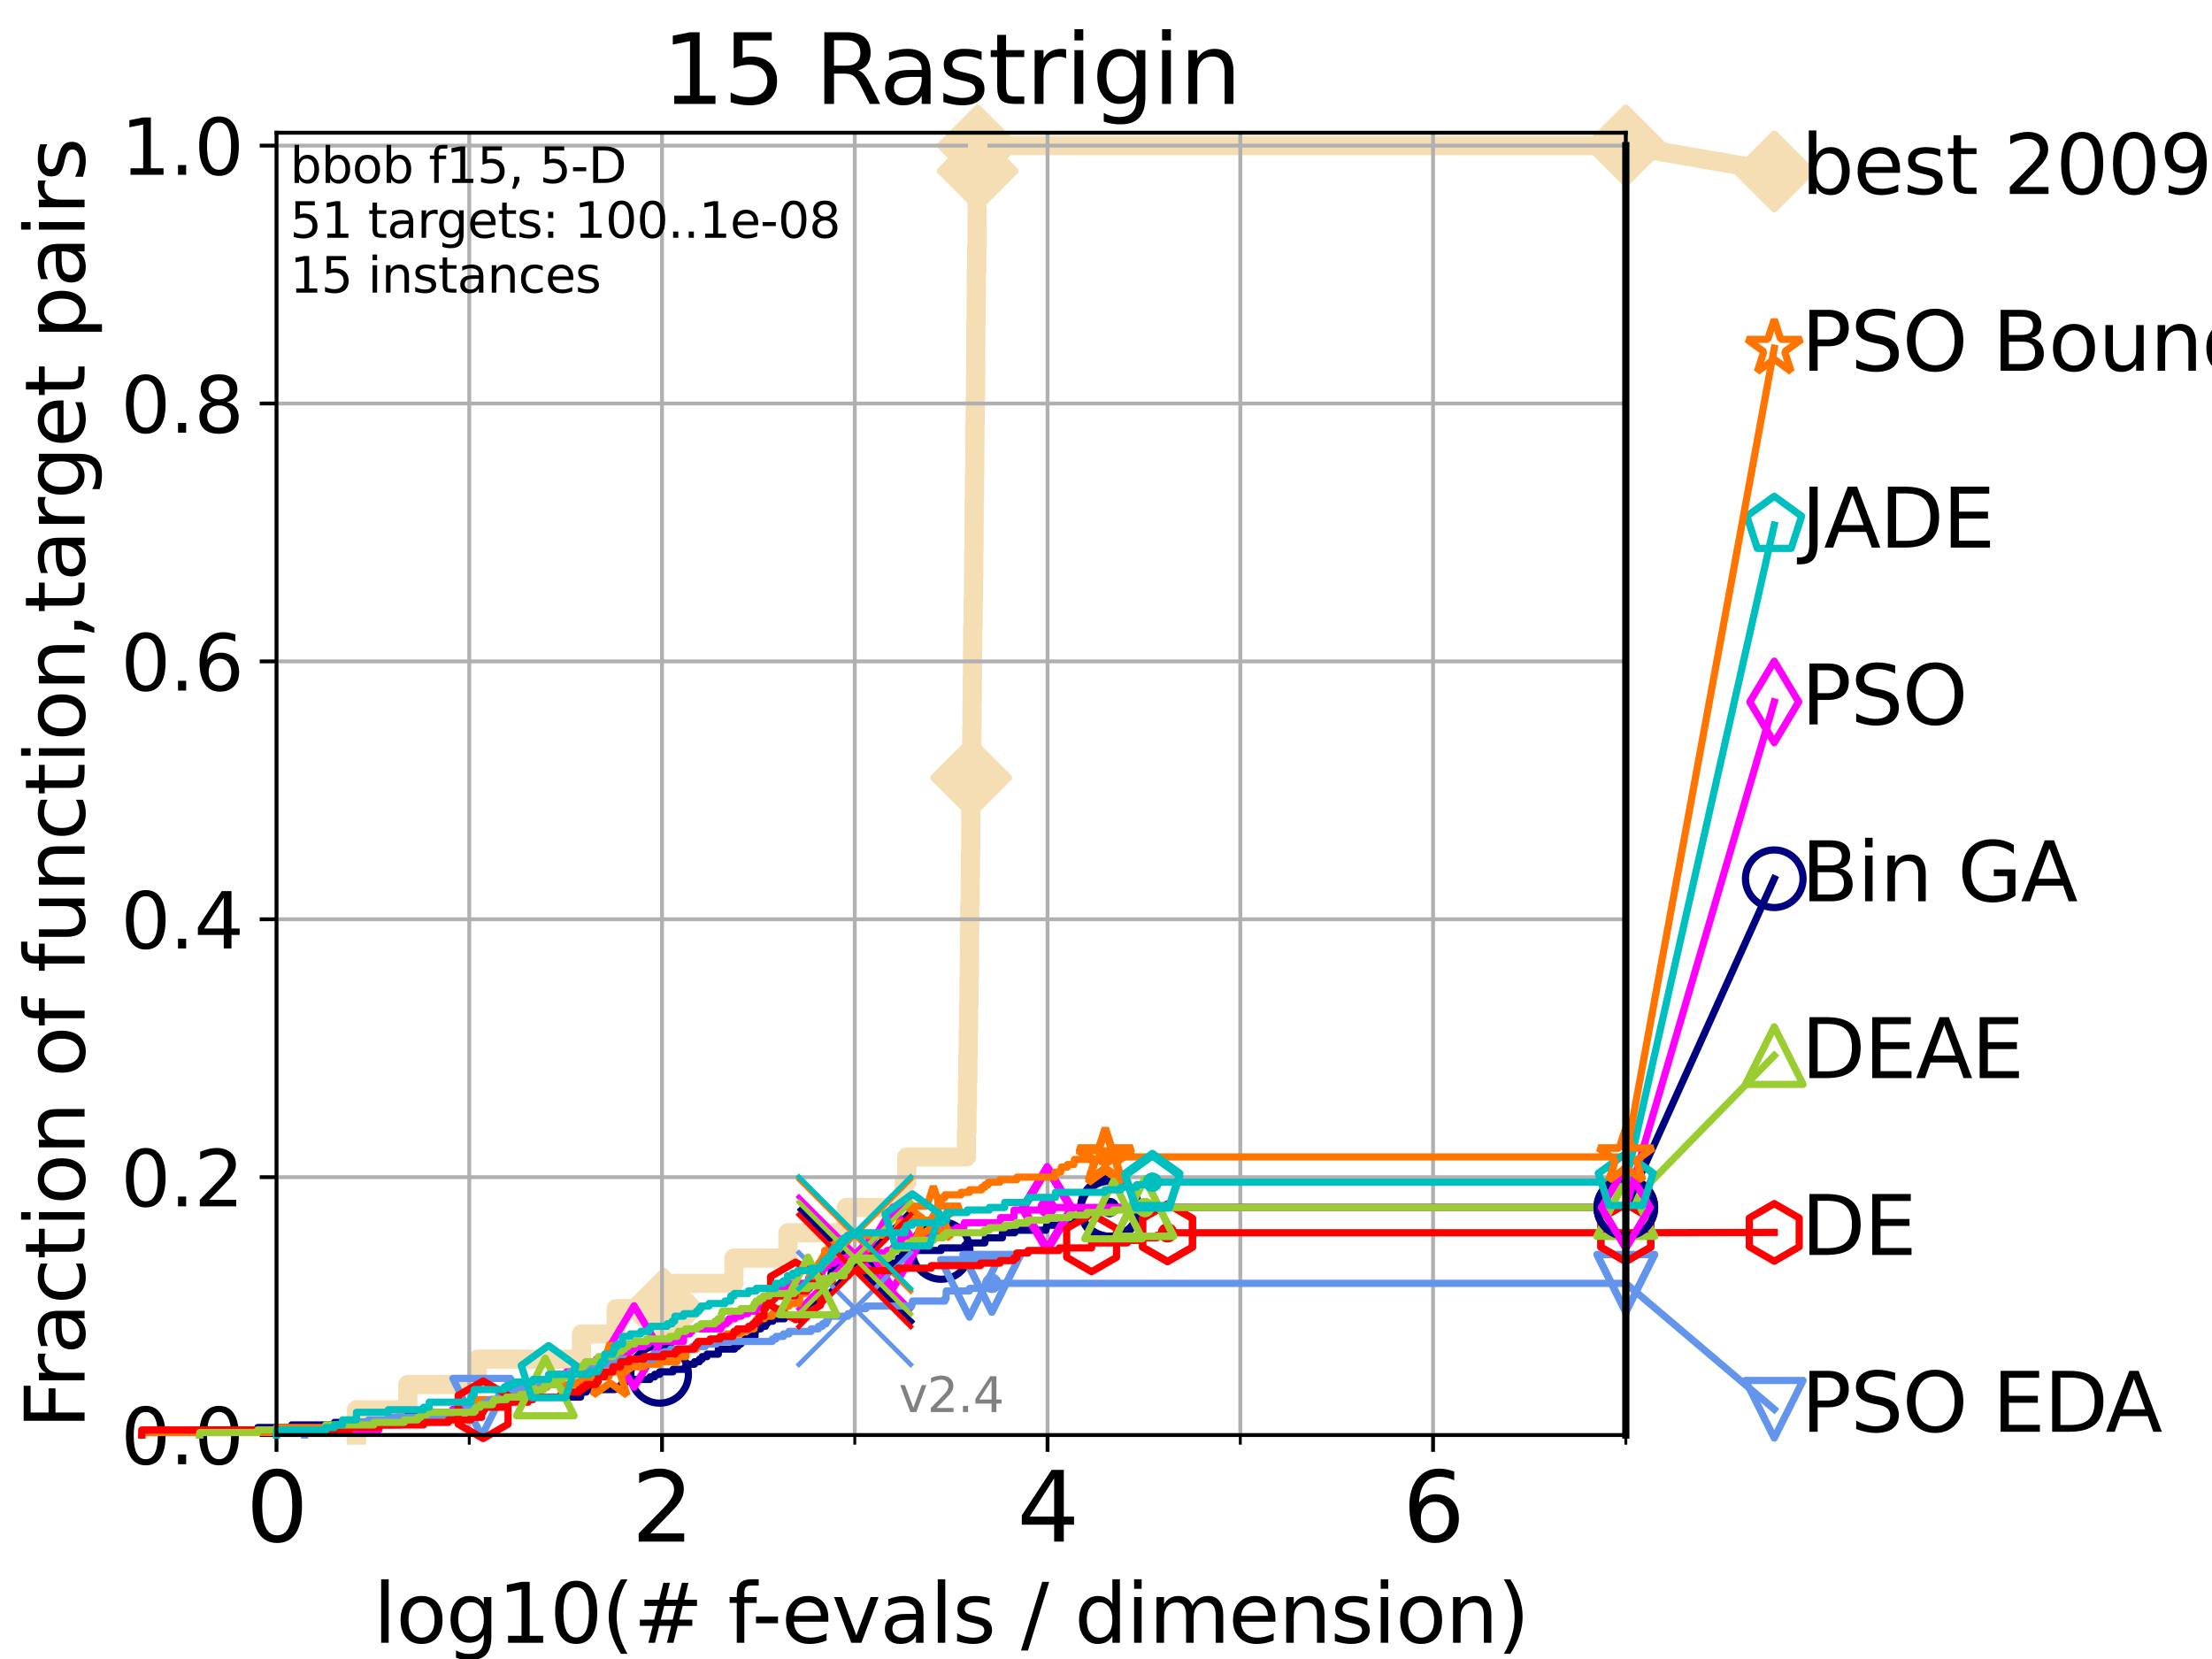 <?xml version="1.0" encoding="utf-8" standalone="no"?>
<!DOCTYPE svg PUBLIC "-//W3C//DTD SVG 1.1//EN"
  "http://www.w3.org/Graphics/SVG/1.1/DTD/svg11.dtd">
<svg height="345.6pt" version="1.1" viewBox="0 0 460.8 345.6" width="460.8pt" xmlns="http://www.w3.org/2000/svg" xmlns:xlink="http://www.w3.org/1999/xlink">
 <defs>
  <style type="text/css">*{stroke-linecap:butt;stroke-linejoin:round;}</style>
 </defs>
 <g id="figure_1">
  <g id="patch_1">
   <path d="M 0 345.6 
L 460.8 345.6 
L 460.8 0 
L 0 0 
z
" style="fill:#ffffff;"/>
  </g>
  <g id="axes_1">
   <g id="patch_2">
    <path d="M 57.6 298.944 
L 338.688 298.944 
L 338.688 27.648 
L 57.6 27.648 
z
" style="fill:#ffffff;"/>
   </g>
   <g id="line2d_1">
    <path d="M 74.263 298.944 
L 74.263 293.677 
L 84.956 293.677 
L 84.956 288.41 
L 99.418 288.41 
L 99.418 283.143 
L 121.128 283.143 
L 121.128 277.877 
L 128.351 277.877 
L 128.351 272.61 
L 138.29 272.61 
L 138.29 267.343 
L 152.885 267.343 
L 152.885 262.076 
L 164.149 262.076 
L 164.149 256.809 
L 176.295 256.809 
L 176.295 251.542 
L 188.352 251.542 
L 188.352 246.275 
L 188.907 246.275 
L 188.907 241.009 
L 201.322 241.009 
L 201.322 235.742 
L 201.451 235.742 
L 201.451 230.475 
L 201.55 230.475 
L 201.55 225.208 
L 201.616 225.208 
L 201.616 219.941 
L 201.683 219.941 
L 201.683 214.674 
L 201.766 214.674 
L 201.766 209.407 
L 201.853 209.407 
L 201.853 204.141 
L 201.932 204.141 
L 201.932 198.874 
L 201.97 198.874 
L 201.97 193.607 
L 202.017 193.607 
L 202.017 188.34 
L 202.119 188.34 
L 202.119 183.073 
L 202.16 183.073 
L 202.16 177.806 
L 202.218 177.806 
L 202.218 172.539 
L 202.245 172.539 
L 202.245 167.272 
L 202.306 167.272 
L 202.306 162.006 
L 202.371 162.006 
L 202.371 156.739 
L 202.439 156.739 
L 202.439 151.472 
L 202.497 151.472 
L 202.497 146.205 
L 202.553 146.205 
L 202.553 140.938 
L 202.603 140.938 
L 202.603 135.671 
L 202.628 135.671 
L 202.628 130.404 
L 202.719 130.404 
L 202.719 125.138 
L 202.795 125.138 
L 202.795 119.871 
L 202.851 119.871 
L 202.851 114.604 
L 202.9 114.604 
L 202.9 109.337 
L 202.939 109.337 
L 202.939 104.07 
L 203.001 104.07 
L 203.001 98.803 
L 203.077 98.803 
L 203.077 93.536 
L 203.091 93.536 
L 203.091 88.27 
L 203.148 88.27 
L 203.148 83.003 
L 203.216 83.003 
L 203.216 77.736 
L 203.271 77.736 
L 203.271 72.469 
L 203.29 72.469 
L 203.29 67.202 
L 203.347 67.202 
L 203.347 61.935 
L 203.389 61.935 
L 203.389 56.668 
L 203.469 56.668 
L 203.469 51.402 
L 203.534 51.402 
L 203.534 46.135 
L 203.55 46.135 
L 203.55 40.868 
L 203.617 40.868 
L 203.617 35.601 
L 203.675 35.601 
L 203.675 30.334 
L 338.688 30.334 
" style="fill:none;stroke:#f5deb3;stroke-linecap:square;stroke-width:4;"/>
   </g>
   <g id="line2d_2">
    <defs>
     <path d="M 0 7.778 
L 7.778 0 
L 0 -7.778 
L -7.778 0 
z
" id="md66ac93e84" style="stroke:#f5deb3;stroke-linejoin:miter;stroke-width:1.5;"/>
    </defs>
    <g>
     <use style="fill:#f5deb3;stroke:#f5deb3;stroke-linejoin:miter;stroke-width:1.5;" x="138.29" xlink:href="#md66ac93e84" y="272.61"/>
     <use style="fill:#f5deb3;stroke:#f5deb3;stroke-linejoin:miter;stroke-width:1.5;" x="202.306" xlink:href="#md66ac93e84" y="162.006"/>
     <use style="fill:#f5deb3;stroke:#f5deb3;stroke-linejoin:miter;stroke-width:1.5;" x="203.675" xlink:href="#md66ac93e84" y="35.601"/>
     <use style="fill:#f5deb3;stroke:#f5deb3;stroke-linejoin:miter;stroke-width:1.5;" x="203.675" xlink:href="#md66ac93e84" y="30.334"/>
     <use style="fill:#f5deb3;stroke:#f5deb3;stroke-linejoin:miter;stroke-width:1.5;" x="338.688" xlink:href="#md66ac93e84" y="30.334"/>
    </g>
   </g>
   <g id="line2d_3">
    <path style="fill:none;stroke:#f5deb3;stroke-linecap:square;stroke-width:4;"/>
    <g/>
   </g>
   <g id="line2d_4">
    <path d="M 338.688 30.334 
L 369.608 35.706 
" style="fill:none;stroke:#f5deb3;stroke-linecap:square;stroke-width:4;"/>
    <g>
     <use style="fill:#f5deb3;stroke:#f5deb3;stroke-linejoin:miter;stroke-width:1.5;" x="338.688" xlink:href="#md66ac93e84" y="30.334"/>
     <use style="fill:#f5deb3;stroke:#f5deb3;stroke-linejoin:miter;stroke-width:1.5;" x="369.608" xlink:href="#md66ac93e84" y="35.706"/>
    </g>
   </g>
   <g id="matplotlib.axis_1">
    <g id="xtick_1">
     <g id="line2d_5">
      <path clip-path="url(#peb9a458da3)" d="M 57.6 298.944 
L 57.6 27.648 
" style="fill:none;stroke:#b0b0b0;stroke-linecap:square;stroke-width:0.8;"/>
     </g>
     <g id="line2d_6">
      <defs>
       <path d="M 0 0 
L 0 3.5 
" id="m38b9a92993" style="stroke:#000000;stroke-width:0.8;"/>
      </defs>
      <g>
       <use style="stroke:#000000;stroke-width:0.8;" x="57.6" xlink:href="#m38b9a92993" y="298.944"/>
      </g>
     </g>
     <g id="text_1">
      <!-- 0 -->
      <g transform="translate(51.237 321.141)scale(0.2 -0.2)">
       <defs>
        <path d="M 2034 4250 
Q 1547 4250 1301 3770 
Q 1056 3291 1056 2328 
Q 1056 1369 1301 889 
Q 1547 409 2034 409 
Q 2525 409 2770 889 
Q 3016 1369 3016 2328 
Q 3016 3291 2770 3770 
Q 2525 4250 2034 4250 
z
M 2034 4750 
Q 2819 4750 3233 4129 
Q 3647 3509 3647 2328 
Q 3647 1150 3233 529 
Q 2819 -91 2034 -91 
Q 1250 -91 836 529 
Q 422 1150 422 2328 
Q 422 3509 836 4129 
Q 1250 4750 2034 4750 
z
" id="DejaVuSans-30" transform="scale(0.016)"/>
       </defs>
       <use xlink:href="#DejaVuSans-30"/>
      </g>
     </g>
    </g>
    <g id="xtick_2">
     <g id="line2d_7">
      <path clip-path="url(#peb9a458da3)" d="M 137.911 298.944 
L 137.911 27.648 
" style="fill:none;stroke:#b0b0b0;stroke-linecap:square;stroke-width:0.8;"/>
     </g>
     <g id="line2d_8">
      <g>
       <use style="stroke:#000000;stroke-width:0.8;" x="137.911" xlink:href="#m38b9a92993" y="298.944"/>
      </g>
     </g>
     <g id="text_2">
      <!-- 2 -->
      <g transform="translate(131.548 321.141)scale(0.2 -0.2)">
       <defs>
        <path d="M 1228 531 
L 3431 531 
L 3431 0 
L 469 0 
L 469 531 
Q 828 903 1448 1529 
Q 2069 2156 2228 2338 
Q 2531 2678 2651 2914 
Q 2772 3150 2772 3378 
Q 2772 3750 2511 3984 
Q 2250 4219 1831 4219 
Q 1534 4219 1204 4116 
Q 875 4013 500 3803 
L 500 4441 
Q 881 4594 1212 4672 
Q 1544 4750 1819 4750 
Q 2544 4750 2975 4387 
Q 3406 4025 3406 3419 
Q 3406 3131 3298 2873 
Q 3191 2616 2906 2266 
Q 2828 2175 2409 1742 
Q 1991 1309 1228 531 
z
" id="DejaVuSans-32" transform="scale(0.016)"/>
       </defs>
       <use xlink:href="#DejaVuSans-32"/>
      </g>
     </g>
    </g>
    <g id="xtick_3">
     <g id="line2d_9">
      <path clip-path="url(#peb9a458da3)" d="M 218.222 298.944 
L 218.222 27.648 
" style="fill:none;stroke:#b0b0b0;stroke-linecap:square;stroke-width:0.8;"/>
     </g>
     <g id="line2d_10">
      <g>
       <use style="stroke:#000000;stroke-width:0.8;" x="218.222" xlink:href="#m38b9a92993" y="298.944"/>
      </g>
     </g>
     <g id="text_3">
      <!-- 4 -->
      <g transform="translate(211.859 321.141)scale(0.2 -0.2)">
       <defs>
        <path d="M 2419 4116 
L 825 1625 
L 2419 1625 
L 2419 4116 
z
M 2253 4666 
L 3047 4666 
L 3047 1625 
L 3713 1625 
L 3713 1100 
L 3047 1100 
L 3047 0 
L 2419 0 
L 2419 1100 
L 313 1100 
L 313 1709 
L 2253 4666 
z
" id="DejaVuSans-34" transform="scale(0.016)"/>
       </defs>
       <use xlink:href="#DejaVuSans-34"/>
      </g>
     </g>
    </g>
    <g id="xtick_4">
     <g id="line2d_11">
      <path clip-path="url(#peb9a458da3)" d="M 298.533 298.944 
L 298.533 27.648 
" style="fill:none;stroke:#b0b0b0;stroke-linecap:square;stroke-width:0.8;"/>
     </g>
     <g id="line2d_12">
      <g>
       <use style="stroke:#000000;stroke-width:0.8;" x="298.533" xlink:href="#m38b9a92993" y="298.944"/>
      </g>
     </g>
     <g id="text_4">
      <!-- 6 -->
      <g transform="translate(292.17 321.141)scale(0.2 -0.2)">
       <defs>
        <path d="M 2113 2584 
Q 1688 2584 1439 2293 
Q 1191 2003 1191 1497 
Q 1191 994 1439 701 
Q 1688 409 2113 409 
Q 2538 409 2786 701 
Q 3034 994 3034 1497 
Q 3034 2003 2786 2293 
Q 2538 2584 2113 2584 
z
M 3366 4563 
L 3366 3988 
Q 3128 4100 2886 4159 
Q 2644 4219 2406 4219 
Q 1781 4219 1451 3797 
Q 1122 3375 1075 2522 
Q 1259 2794 1537 2939 
Q 1816 3084 2150 3084 
Q 2853 3084 3261 2657 
Q 3669 2231 3669 1497 
Q 3669 778 3244 343 
Q 2819 -91 2113 -91 
Q 1303 -91 875 529 
Q 447 1150 447 2328 
Q 447 3434 972 4092 
Q 1497 4750 2381 4750 
Q 2619 4750 2861 4703 
Q 3103 4656 3366 4563 
z
" id="DejaVuSans-36" transform="scale(0.016)"/>
       </defs>
       <use xlink:href="#DejaVuSans-36"/>
      </g>
     </g>
    </g>
    <g id="xtick_5">
     <g id="line2d_13">
      <path clip-path="url(#peb9a458da3)" d="M 97.755 298.944 
L 97.755 27.648 
" style="fill:none;stroke:#b0b0b0;stroke-linecap:square;stroke-width:0.8;"/>
     </g>
     <g id="line2d_14">
      <defs>
       <path d="M 0 0 
L 0 2 
" id="mfd0e0a8117" style="stroke:#000000;stroke-width:0.6;"/>
      </defs>
      <g>
       <use style="stroke:#000000;stroke-width:0.6;" x="97.755" xlink:href="#mfd0e0a8117" y="298.944"/>
      </g>
     </g>
    </g>
    <g id="xtick_6">
     <g id="line2d_15">
      <path clip-path="url(#peb9a458da3)" d="M 178.066 298.944 
L 178.066 27.648 
" style="fill:none;stroke:#b0b0b0;stroke-linecap:square;stroke-width:0.8;"/>
     </g>
     <g id="line2d_16">
      <g>
       <use style="stroke:#000000;stroke-width:0.6;" x="178.066" xlink:href="#mfd0e0a8117" y="298.944"/>
      </g>
     </g>
    </g>
    <g id="xtick_7">
     <g id="line2d_17">
      <path clip-path="url(#peb9a458da3)" d="M 258.377 298.944 
L 258.377 27.648 
" style="fill:none;stroke:#b0b0b0;stroke-linecap:square;stroke-width:0.8;"/>
     </g>
     <g id="line2d_18">
      <g>
       <use style="stroke:#000000;stroke-width:0.6;" x="258.377" xlink:href="#mfd0e0a8117" y="298.944"/>
      </g>
     </g>
    </g>
    <g id="xtick_8">
     <g id="line2d_19">
      <path clip-path="url(#peb9a458da3)" d="M 338.688 298.944 
L 338.688 27.648 
" style="fill:none;stroke:#b0b0b0;stroke-linecap:square;stroke-width:0.8;"/>
     </g>
     <g id="line2d_20">
      <g>
       <use style="stroke:#000000;stroke-width:0.6;" x="338.688" xlink:href="#mfd0e0a8117" y="298.944"/>
      </g>
     </g>
    </g>
    <g id="text_5">
     <!-- log10(# f-evals / dimension) -->
     <g transform="translate(77.764 342.218)scale(0.17 -0.17)">
      <defs>
       <path d="M 603 4863 
L 1178 4863 
L 1178 0 
L 603 0 
L 603 4863 
z
" id="DejaVuSans-6c" transform="scale(0.016)"/>
       <path d="M 1959 3097 
Q 1497 3097 1228 2736 
Q 959 2375 959 1747 
Q 959 1119 1226 758 
Q 1494 397 1959 397 
Q 2419 397 2687 759 
Q 2956 1122 2956 1747 
Q 2956 2369 2687 2733 
Q 2419 3097 1959 3097 
z
M 1959 3584 
Q 2709 3584 3137 3096 
Q 3566 2609 3566 1747 
Q 3566 888 3137 398 
Q 2709 -91 1959 -91 
Q 1206 -91 779 398 
Q 353 888 353 1747 
Q 353 2609 779 3096 
Q 1206 3584 1959 3584 
z
" id="DejaVuSans-6f" transform="scale(0.016)"/>
       <path d="M 2906 1791 
Q 2906 2416 2648 2759 
Q 2391 3103 1925 3103 
Q 1463 3103 1205 2759 
Q 947 2416 947 1791 
Q 947 1169 1205 825 
Q 1463 481 1925 481 
Q 2391 481 2648 825 
Q 2906 1169 2906 1791 
z
M 3481 434 
Q 3481 -459 3084 -895 
Q 2688 -1331 1869 -1331 
Q 1566 -1331 1297 -1286 
Q 1028 -1241 775 -1147 
L 775 -588 
Q 1028 -725 1275 -790 
Q 1522 -856 1778 -856 
Q 2344 -856 2625 -561 
Q 2906 -266 2906 331 
L 2906 616 
Q 2728 306 2450 153 
Q 2172 0 1784 0 
Q 1141 0 747 490 
Q 353 981 353 1791 
Q 353 2603 747 3093 
Q 1141 3584 1784 3584 
Q 2172 3584 2450 3431 
Q 2728 3278 2906 2969 
L 2906 3500 
L 3481 3500 
L 3481 434 
z
" id="DejaVuSans-67" transform="scale(0.016)"/>
       <path d="M 794 531 
L 1825 531 
L 1825 4091 
L 703 3866 
L 703 4441 
L 1819 4666 
L 2450 4666 
L 2450 531 
L 3481 531 
L 3481 0 
L 794 0 
L 794 531 
z
" id="DejaVuSans-31" transform="scale(0.016)"/>
       <path d="M 1984 4856 
Q 1566 4138 1362 3434 
Q 1159 2731 1159 2009 
Q 1159 1288 1364 580 
Q 1569 -128 1984 -844 
L 1484 -844 
Q 1016 -109 783 600 
Q 550 1309 550 2009 
Q 550 2706 781 3412 
Q 1013 4119 1484 4856 
L 1984 4856 
z
" id="DejaVuSans-28" transform="scale(0.016)"/>
       <path d="M 3272 2816 
L 2363 2816 
L 2100 1772 
L 3016 1772 
L 3272 2816 
z
M 2803 4594 
L 2478 3297 
L 3391 3297 
L 3719 4594 
L 4219 4594 
L 3897 3297 
L 4872 3297 
L 4872 2816 
L 3775 2816 
L 3519 1772 
L 4513 1772 
L 4513 1294 
L 3397 1294 
L 3072 0 
L 2572 0 
L 2894 1294 
L 1978 1294 
L 1656 0 
L 1153 0 
L 1478 1294 
L 494 1294 
L 494 1772 
L 1594 1772 
L 1856 2816 
L 850 2816 
L 850 3297 
L 1978 3297 
L 2297 4594 
L 2803 4594 
z
" id="DejaVuSans-23" transform="scale(0.016)"/>
       <path id="DejaVuSans-20" transform="scale(0.016)"/>
       <path d="M 2375 4863 
L 2375 4384 
L 1825 4384 
Q 1516 4384 1395 4259 
Q 1275 4134 1275 3809 
L 1275 3500 
L 2222 3500 
L 2222 3053 
L 1275 3053 
L 1275 0 
L 697 0 
L 697 3053 
L 147 3053 
L 147 3500 
L 697 3500 
L 697 3744 
Q 697 4328 969 4595 
Q 1241 4863 1831 4863 
L 2375 4863 
z
" id="DejaVuSans-66" transform="scale(0.016)"/>
       <path d="M 313 2009 
L 1997 2009 
L 1997 1497 
L 313 1497 
L 313 2009 
z
" id="DejaVuSans-2d" transform="scale(0.016)"/>
       <path d="M 3597 1894 
L 3597 1613 
L 953 1613 
Q 991 1019 1311 708 
Q 1631 397 2203 397 
Q 2534 397 2845 478 
Q 3156 559 3463 722 
L 3463 178 
Q 3153 47 2828 -22 
Q 2503 -91 2169 -91 
Q 1331 -91 842 396 
Q 353 884 353 1716 
Q 353 2575 817 3079 
Q 1281 3584 2069 3584 
Q 2775 3584 3186 3129 
Q 3597 2675 3597 1894 
z
M 3022 2063 
Q 3016 2534 2758 2815 
Q 2500 3097 2075 3097 
Q 1594 3097 1305 2825 
Q 1016 2553 972 2059 
L 3022 2063 
z
" id="DejaVuSans-65" transform="scale(0.016)"/>
       <path d="M 191 3500 
L 800 3500 
L 1894 563 
L 2988 3500 
L 3597 3500 
L 2284 0 
L 1503 0 
L 191 3500 
z
" id="DejaVuSans-76" transform="scale(0.016)"/>
       <path d="M 2194 1759 
Q 1497 1759 1228 1600 
Q 959 1441 959 1056 
Q 959 750 1161 570 
Q 1363 391 1709 391 
Q 2188 391 2477 730 
Q 2766 1069 2766 1631 
L 2766 1759 
L 2194 1759 
z
M 3341 1997 
L 3341 0 
L 2766 0 
L 2766 531 
Q 2569 213 2275 61 
Q 1981 -91 1556 -91 
Q 1019 -91 701 211 
Q 384 513 384 1019 
Q 384 1609 779 1909 
Q 1175 2209 1959 2209 
L 2766 2209 
L 2766 2266 
Q 2766 2663 2505 2880 
Q 2244 3097 1772 3097 
Q 1472 3097 1187 3025 
Q 903 2953 641 2809 
L 641 3341 
Q 956 3463 1253 3523 
Q 1550 3584 1831 3584 
Q 2591 3584 2966 3190 
Q 3341 2797 3341 1997 
z
" id="DejaVuSans-61" transform="scale(0.016)"/>
       <path d="M 2834 3397 
L 2834 2853 
Q 2591 2978 2328 3040 
Q 2066 3103 1784 3103 
Q 1356 3103 1142 2972 
Q 928 2841 928 2578 
Q 928 2378 1081 2264 
Q 1234 2150 1697 2047 
L 1894 2003 
Q 2506 1872 2764 1633 
Q 3022 1394 3022 966 
Q 3022 478 2636 193 
Q 2250 -91 1575 -91 
Q 1294 -91 989 -36 
Q 684 19 347 128 
L 347 722 
Q 666 556 975 473 
Q 1284 391 1588 391 
Q 1994 391 2212 530 
Q 2431 669 2431 922 
Q 2431 1156 2273 1281 
Q 2116 1406 1581 1522 
L 1381 1569 
Q 847 1681 609 1914 
Q 372 2147 372 2553 
Q 372 3047 722 3315 
Q 1072 3584 1716 3584 
Q 2034 3584 2315 3537 
Q 2597 3491 2834 3397 
z
" id="DejaVuSans-73" transform="scale(0.016)"/>
       <path d="M 1625 4666 
L 2156 4666 
L 531 -594 
L 0 -594 
L 1625 4666 
z
" id="DejaVuSans-2f" transform="scale(0.016)"/>
       <path d="M 2906 2969 
L 2906 4863 
L 3481 4863 
L 3481 0 
L 2906 0 
L 2906 525 
Q 2725 213 2448 61 
Q 2172 -91 1784 -91 
Q 1150 -91 751 415 
Q 353 922 353 1747 
Q 353 2572 751 3078 
Q 1150 3584 1784 3584 
Q 2172 3584 2448 3432 
Q 2725 3281 2906 2969 
z
M 947 1747 
Q 947 1113 1208 752 
Q 1469 391 1925 391 
Q 2381 391 2643 752 
Q 2906 1113 2906 1747 
Q 2906 2381 2643 2742 
Q 2381 3103 1925 3103 
Q 1469 3103 1208 2742 
Q 947 2381 947 1747 
z
" id="DejaVuSans-64" transform="scale(0.016)"/>
       <path d="M 603 3500 
L 1178 3500 
L 1178 0 
L 603 0 
L 603 3500 
z
M 603 4863 
L 1178 4863 
L 1178 4134 
L 603 4134 
L 603 4863 
z
" id="DejaVuSans-69" transform="scale(0.016)"/>
       <path d="M 3328 2828 
Q 3544 3216 3844 3400 
Q 4144 3584 4550 3584 
Q 5097 3584 5394 3201 
Q 5691 2819 5691 2113 
L 5691 0 
L 5113 0 
L 5113 2094 
Q 5113 2597 4934 2840 
Q 4756 3084 4391 3084 
Q 3944 3084 3684 2787 
Q 3425 2491 3425 1978 
L 3425 0 
L 2847 0 
L 2847 2094 
Q 2847 2600 2669 2842 
Q 2491 3084 2119 3084 
Q 1678 3084 1418 2786 
Q 1159 2488 1159 1978 
L 1159 0 
L 581 0 
L 581 3500 
L 1159 3500 
L 1159 2956 
Q 1356 3278 1631 3431 
Q 1906 3584 2284 3584 
Q 2666 3584 2933 3390 
Q 3200 3197 3328 2828 
z
" id="DejaVuSans-6d" transform="scale(0.016)"/>
       <path d="M 3513 2113 
L 3513 0 
L 2938 0 
L 2938 2094 
Q 2938 2591 2744 2837 
Q 2550 3084 2163 3084 
Q 1697 3084 1428 2787 
Q 1159 2491 1159 1978 
L 1159 0 
L 581 0 
L 581 3500 
L 1159 3500 
L 1159 2956 
Q 1366 3272 1645 3428 
Q 1925 3584 2291 3584 
Q 2894 3584 3203 3211 
Q 3513 2838 3513 2113 
z
" id="DejaVuSans-6e" transform="scale(0.016)"/>
       <path d="M 513 4856 
L 1013 4856 
Q 1481 4119 1714 3412 
Q 1947 2706 1947 2009 
Q 1947 1309 1714 600 
Q 1481 -109 1013 -844 
L 513 -844 
Q 928 -128 1133 580 
Q 1338 1288 1338 2009 
Q 1338 2731 1133 3434 
Q 928 4138 513 4856 
z
" id="DejaVuSans-29" transform="scale(0.016)"/>
      </defs>
      <use xlink:href="#DejaVuSans-6c"/>
      <use x="27.783" xlink:href="#DejaVuSans-6f"/>
      <use x="88.965" xlink:href="#DejaVuSans-67"/>
      <use x="152.441" xlink:href="#DejaVuSans-31"/>
      <use x="216.064" xlink:href="#DejaVuSans-30"/>
      <use x="279.688" xlink:href="#DejaVuSans-28"/>
      <use x="318.701" xlink:href="#DejaVuSans-23"/>
      <use x="402.49" xlink:href="#DejaVuSans-20"/>
      <use x="434.277" xlink:href="#DejaVuSans-66"/>
      <use x="463.982" xlink:href="#DejaVuSans-2d"/>
      <use x="500.066" xlink:href="#DejaVuSans-65"/>
      <use x="561.59" xlink:href="#DejaVuSans-76"/>
      <use x="620.77" xlink:href="#DejaVuSans-61"/>
      <use x="682.049" xlink:href="#DejaVuSans-6c"/>
      <use x="709.832" xlink:href="#DejaVuSans-73"/>
      <use x="761.932" xlink:href="#DejaVuSans-20"/>
      <use x="793.719" xlink:href="#DejaVuSans-2f"/>
      <use x="827.41" xlink:href="#DejaVuSans-20"/>
      <use x="859.197" xlink:href="#DejaVuSans-64"/>
      <use x="922.674" xlink:href="#DejaVuSans-69"/>
      <use x="950.457" xlink:href="#DejaVuSans-6d"/>
      <use x="1047.869" xlink:href="#DejaVuSans-65"/>
      <use x="1109.393" xlink:href="#DejaVuSans-6e"/>
      <use x="1172.771" xlink:href="#DejaVuSans-73"/>
      <use x="1224.871" xlink:href="#DejaVuSans-69"/>
      <use x="1252.654" xlink:href="#DejaVuSans-6f"/>
      <use x="1313.836" xlink:href="#DejaVuSans-6e"/>
      <use x="1377.215" xlink:href="#DejaVuSans-29"/>
     </g>
    </g>
   </g>
   <g id="matplotlib.axis_2">
    <g id="ytick_1">
     <g id="line2d_21">
      <path clip-path="url(#peb9a458da3)" d="M 57.6 298.944 
L 338.688 298.944 
" style="fill:none;stroke:#b0b0b0;stroke-linecap:square;stroke-width:0.8;"/>
     </g>
     <g id="line2d_22">
      <defs>
       <path d="M 0 0 
L -3.5 0 
" id="mdbd5180d55" style="stroke:#000000;stroke-width:0.8;"/>
      </defs>
      <g>
       <use style="stroke:#000000;stroke-width:0.8;" x="57.6" xlink:href="#mdbd5180d55" y="298.944"/>
      </g>
     </g>
     <g id="text_6">
      <!-- 0.0 -->
      <g transform="translate(25.155 305.023)scale(0.16 -0.16)">
       <defs>
        <path d="M 684 794 
L 1344 794 
L 1344 0 
L 684 0 
L 684 794 
z
" id="DejaVuSans-2e" transform="scale(0.016)"/>
       </defs>
       <use xlink:href="#DejaVuSans-30"/>
       <use x="63.623" xlink:href="#DejaVuSans-2e"/>
       <use x="95.41" xlink:href="#DejaVuSans-30"/>
      </g>
     </g>
    </g>
    <g id="ytick_2">
     <g id="line2d_23">
      <path clip-path="url(#peb9a458da3)" d="M 57.6 245.222 
L 338.688 245.222 
" style="fill:none;stroke:#b0b0b0;stroke-linecap:square;stroke-width:0.8;"/>
     </g>
     <g id="line2d_24">
      <g>
       <use style="stroke:#000000;stroke-width:0.8;" x="57.6" xlink:href="#mdbd5180d55" y="245.222"/>
      </g>
     </g>
     <g id="text_7">
      <!-- 0.2 -->
      <g transform="translate(25.155 251.301)scale(0.16 -0.16)">
       <use xlink:href="#DejaVuSans-30"/>
       <use x="63.623" xlink:href="#DejaVuSans-2e"/>
       <use x="95.41" xlink:href="#DejaVuSans-32"/>
      </g>
     </g>
    </g>
    <g id="ytick_3">
     <g id="line2d_25">
      <path clip-path="url(#peb9a458da3)" d="M 57.6 191.5 
L 338.688 191.5 
" style="fill:none;stroke:#b0b0b0;stroke-linecap:square;stroke-width:0.8;"/>
     </g>
     <g id="line2d_26">
      <g>
       <use style="stroke:#000000;stroke-width:0.8;" x="57.6" xlink:href="#mdbd5180d55" y="191.5"/>
      </g>
     </g>
     <g id="text_8">
      <!-- 0.4 -->
      <g transform="translate(25.155 197.579)scale(0.16 -0.16)">
       <use xlink:href="#DejaVuSans-30"/>
       <use x="63.623" xlink:href="#DejaVuSans-2e"/>
       <use x="95.41" xlink:href="#DejaVuSans-34"/>
      </g>
     </g>
    </g>
    <g id="ytick_4">
     <g id="line2d_27">
      <path clip-path="url(#peb9a458da3)" d="M 57.6 137.778 
L 338.688 137.778 
" style="fill:none;stroke:#b0b0b0;stroke-linecap:square;stroke-width:0.8;"/>
     </g>
     <g id="line2d_28">
      <g>
       <use style="stroke:#000000;stroke-width:0.8;" x="57.6" xlink:href="#mdbd5180d55" y="137.778"/>
      </g>
     </g>
     <g id="text_9">
      <!-- 0.6 -->
      <g transform="translate(25.155 143.857)scale(0.16 -0.16)">
       <use xlink:href="#DejaVuSans-30"/>
       <use x="63.623" xlink:href="#DejaVuSans-2e"/>
       <use x="95.41" xlink:href="#DejaVuSans-36"/>
      </g>
     </g>
    </g>
    <g id="ytick_5">
     <g id="line2d_29">
      <path clip-path="url(#peb9a458da3)" d="M 57.6 84.056 
L 338.688 84.056 
" style="fill:none;stroke:#b0b0b0;stroke-linecap:square;stroke-width:0.8;"/>
     </g>
     <g id="line2d_30">
      <g>
       <use style="stroke:#000000;stroke-width:0.8;" x="57.6" xlink:href="#mdbd5180d55" y="84.056"/>
      </g>
     </g>
     <g id="text_10">
      <!-- 0.8 -->
      <g transform="translate(25.155 90.135)scale(0.16 -0.16)">
       <defs>
        <path d="M 2034 2216 
Q 1584 2216 1326 1975 
Q 1069 1734 1069 1313 
Q 1069 891 1326 650 
Q 1584 409 2034 409 
Q 2484 409 2743 651 
Q 3003 894 3003 1313 
Q 3003 1734 2745 1975 
Q 2488 2216 2034 2216 
z
M 1403 2484 
Q 997 2584 770 2862 
Q 544 3141 544 3541 
Q 544 4100 942 4425 
Q 1341 4750 2034 4750 
Q 2731 4750 3128 4425 
Q 3525 4100 3525 3541 
Q 3525 3141 3298 2862 
Q 3072 2584 2669 2484 
Q 3125 2378 3379 2068 
Q 3634 1759 3634 1313 
Q 3634 634 3220 271 
Q 2806 -91 2034 -91 
Q 1263 -91 848 271 
Q 434 634 434 1313 
Q 434 1759 690 2068 
Q 947 2378 1403 2484 
z
M 1172 3481 
Q 1172 3119 1398 2916 
Q 1625 2713 2034 2713 
Q 2441 2713 2670 2916 
Q 2900 3119 2900 3481 
Q 2900 3844 2670 4047 
Q 2441 4250 2034 4250 
Q 1625 4250 1398 4047 
Q 1172 3844 1172 3481 
z
" id="DejaVuSans-38" transform="scale(0.016)"/>
       </defs>
       <use xlink:href="#DejaVuSans-30"/>
       <use x="63.623" xlink:href="#DejaVuSans-2e"/>
       <use x="95.41" xlink:href="#DejaVuSans-38"/>
      </g>
     </g>
    </g>
    <g id="ytick_6">
     <g id="line2d_31">
      <path clip-path="url(#peb9a458da3)" d="M 57.6 30.334 
L 338.688 30.334 
" style="fill:none;stroke:#b0b0b0;stroke-linecap:square;stroke-width:0.8;"/>
     </g>
     <g id="line2d_32">
      <g>
       <use style="stroke:#000000;stroke-width:0.8;" x="57.6" xlink:href="#mdbd5180d55" y="30.334"/>
      </g>
     </g>
     <g id="text_11">
      <!-- 1.0 -->
      <g transform="translate(25.155 36.413)scale(0.16 -0.16)">
       <use xlink:href="#DejaVuSans-31"/>
       <use x="63.623" xlink:href="#DejaVuSans-2e"/>
       <use x="95.41" xlink:href="#DejaVuSans-30"/>
      </g>
     </g>
    </g>
    <g id="text_12">
     <!-- Fraction of function,target pairs -->
     <g transform="translate(17.62 297.681)rotate(-90)scale(0.17 -0.17)">
      <defs>
       <path d="M 628 4666 
L 3309 4666 
L 3309 4134 
L 1259 4134 
L 1259 2759 
L 3109 2759 
L 3109 2228 
L 1259 2228 
L 1259 0 
L 628 0 
L 628 4666 
z
" id="DejaVuSans-46" transform="scale(0.016)"/>
       <path d="M 2631 2963 
Q 2534 3019 2420 3045 
Q 2306 3072 2169 3072 
Q 1681 3072 1420 2755 
Q 1159 2438 1159 1844 
L 1159 0 
L 581 0 
L 581 3500 
L 1159 3500 
L 1159 2956 
Q 1341 3275 1631 3429 
Q 1922 3584 2338 3584 
Q 2397 3584 2469 3576 
Q 2541 3569 2628 3553 
L 2631 2963 
z
" id="DejaVuSans-72" transform="scale(0.016)"/>
       <path d="M 3122 3366 
L 3122 2828 
Q 2878 2963 2633 3030 
Q 2388 3097 2138 3097 
Q 1578 3097 1268 2742 
Q 959 2388 959 1747 
Q 959 1106 1268 751 
Q 1578 397 2138 397 
Q 2388 397 2633 464 
Q 2878 531 3122 666 
L 3122 134 
Q 2881 22 2623 -34 
Q 2366 -91 2075 -91 
Q 1284 -91 818 406 
Q 353 903 353 1747 
Q 353 2603 823 3093 
Q 1294 3584 2113 3584 
Q 2378 3584 2631 3529 
Q 2884 3475 3122 3366 
z
" id="DejaVuSans-63" transform="scale(0.016)"/>
       <path d="M 1172 4494 
L 1172 3500 
L 2356 3500 
L 2356 3053 
L 1172 3053 
L 1172 1153 
Q 1172 725 1289 603 
Q 1406 481 1766 481 
L 2356 481 
L 2356 0 
L 1766 0 
Q 1100 0 847 248 
Q 594 497 594 1153 
L 594 3053 
L 172 3053 
L 172 3500 
L 594 3500 
L 594 4494 
L 1172 4494 
z
" id="DejaVuSans-74" transform="scale(0.016)"/>
       <path d="M 544 1381 
L 544 3500 
L 1119 3500 
L 1119 1403 
Q 1119 906 1312 657 
Q 1506 409 1894 409 
Q 2359 409 2629 706 
Q 2900 1003 2900 1516 
L 2900 3500 
L 3475 3500 
L 3475 0 
L 2900 0 
L 2900 538 
Q 2691 219 2414 64 
Q 2138 -91 1772 -91 
Q 1169 -91 856 284 
Q 544 659 544 1381 
z
M 1991 3584 
L 1991 3584 
z
" id="DejaVuSans-75" transform="scale(0.016)"/>
       <path d="M 750 794 
L 1409 794 
L 1409 256 
L 897 -744 
L 494 -744 
L 750 256 
L 750 794 
z
" id="DejaVuSans-2c" transform="scale(0.016)"/>
       <path d="M 1159 525 
L 1159 -1331 
L 581 -1331 
L 581 3500 
L 1159 3500 
L 1159 2969 
Q 1341 3281 1617 3432 
Q 1894 3584 2278 3584 
Q 2916 3584 3314 3078 
Q 3713 2572 3713 1747 
Q 3713 922 3314 415 
Q 2916 -91 2278 -91 
Q 1894 -91 1617 61 
Q 1341 213 1159 525 
z
M 3116 1747 
Q 3116 2381 2855 2742 
Q 2594 3103 2138 3103 
Q 1681 3103 1420 2742 
Q 1159 2381 1159 1747 
Q 1159 1113 1420 752 
Q 1681 391 2138 391 
Q 2594 391 2855 752 
Q 3116 1113 3116 1747 
z
" id="DejaVuSans-70" transform="scale(0.016)"/>
      </defs>
      <use xlink:href="#DejaVuSans-46"/>
      <use x="50.27" xlink:href="#DejaVuSans-72"/>
      <use x="91.383" xlink:href="#DejaVuSans-61"/>
      <use x="152.662" xlink:href="#DejaVuSans-63"/>
      <use x="207.643" xlink:href="#DejaVuSans-74"/>
      <use x="246.852" xlink:href="#DejaVuSans-69"/>
      <use x="274.635" xlink:href="#DejaVuSans-6f"/>
      <use x="335.816" xlink:href="#DejaVuSans-6e"/>
      <use x="399.195" xlink:href="#DejaVuSans-20"/>
      <use x="430.982" xlink:href="#DejaVuSans-6f"/>
      <use x="492.164" xlink:href="#DejaVuSans-66"/>
      <use x="527.369" xlink:href="#DejaVuSans-20"/>
      <use x="559.156" xlink:href="#DejaVuSans-66"/>
      <use x="594.361" xlink:href="#DejaVuSans-75"/>
      <use x="657.74" xlink:href="#DejaVuSans-6e"/>
      <use x="721.119" xlink:href="#DejaVuSans-63"/>
      <use x="776.1" xlink:href="#DejaVuSans-74"/>
      <use x="815.309" xlink:href="#DejaVuSans-69"/>
      <use x="843.092" xlink:href="#DejaVuSans-6f"/>
      <use x="904.273" xlink:href="#DejaVuSans-6e"/>
      <use x="967.652" xlink:href="#DejaVuSans-2c"/>
      <use x="999.439" xlink:href="#DejaVuSans-74"/>
      <use x="1038.648" xlink:href="#DejaVuSans-61"/>
      <use x="1099.928" xlink:href="#DejaVuSans-72"/>
      <use x="1139.291" xlink:href="#DejaVuSans-67"/>
      <use x="1202.768" xlink:href="#DejaVuSans-65"/>
      <use x="1264.291" xlink:href="#DejaVuSans-74"/>
      <use x="1303.5" xlink:href="#DejaVuSans-20"/>
      <use x="1335.287" xlink:href="#DejaVuSans-70"/>
      <use x="1398.764" xlink:href="#DejaVuSans-61"/>
      <use x="1460.043" xlink:href="#DejaVuSans-69"/>
      <use x="1487.826" xlink:href="#DejaVuSans-72"/>
      <use x="1528.939" xlink:href="#DejaVuSans-73"/>
     </g>
    </g>
   </g>
   <g id="line2d_33">
    <defs>
     <path d="M 0 1.5 
C 0.398 1.5 0.779 1.342 1.061 1.061 
C 1.342 0.779 1.5 0.398 1.5 0 
C 1.5 -0.398 1.342 -0.779 1.061 -1.061 
C 0.779 -1.342 0.398 -1.5 0 -1.5 
C -0.398 -1.5 -0.779 -1.342 -1.061 -1.061 
C -1.342 -0.779 -1.5 -0.398 -1.5 0 
C -1.5 0.398 -1.342 0.779 -1.061 1.061 
C -0.779 1.342 -0.398 1.5 0 1.5 
z
" id="ma1556c8854" style="stroke:#f5deb3;"/>
    </defs>
    <g>
     <use style="fill:#f5deb3;stroke:#f5deb3;" x="203.675" xlink:href="#ma1556c8854" y="30.334"/>
     <use style="fill:#f5deb3;stroke:#f5deb3;" x="203.675" xlink:href="#ma1556c8854" y="30.334"/>
    </g>
   </g>
   <g id="line2d_34">
    <defs>
     <path d="M 0 1.5 
C 0.398 1.5 0.779 1.342 1.061 1.061 
C 1.342 0.779 1.5 0.398 1.5 0 
C 1.5 -0.398 1.342 -0.779 1.061 -1.061 
C 0.779 -1.342 0.398 -1.5 0 -1.5 
C -0.398 -1.5 -0.779 -1.342 -1.061 -1.061 
C -1.342 -0.779 -1.5 -0.398 -1.5 0 
C -1.5 0.398 -1.342 0.779 -1.061 1.061 
C -0.779 1.342 -0.398 1.5 0 1.5 
z
" id="mb5dedafb3b" style="stroke:#000080;"/>
    </defs>
    <g>
     <use style="fill:#000080;stroke:#000080;" x="231.137" xlink:href="#mb5dedafb3b" y="251.542"/>
     <use style="fill:#000080;stroke:#000080;" x="231.137" xlink:href="#mb5dedafb3b" y="251.542"/>
    </g>
   </g>
   <g id="line2d_35">
    <path d="M 41.621 298.944 
L 41.621 297.891 
L 53.709 297.891 
L 53.709 297.364 
L 60.78 297.364 
L 60.78 296.837 
L 69.688 296.837 
L 69.688 296.311 
L 82.627 296.311 
L 82.627 295.257 
L 84.956 295.257 
L 84.956 294.731 
L 87.01 294.731 
L 87.01 294.204 
L 94.295 294.204 
L 94.295 293.677 
L 98.439 293.677 
L 98.439 293.15 
L 100.344 293.15 
L 100.344 292.624 
L 101.223 292.624 
L 101.223 292.097 
L 106.594 292.097 
L 106.594 291.57 
L 108.764 291.57 
L 108.764 291.044 
L 120.945 291.044 
L 121.037 289.99 
L 122.105 289.99 
L 122.105 289.464 
L 128.108 289.464 
L 128.108 288.937 
L 129.405 288.937 
L 129.405 288.41 
L 129.853 288.41 
L 129.853 287.884 
L 130.452 287.884 
L 130.452 287.357 
L 135.402 287.357 
L 135.402 286.83 
L 136.381 286.83 
L 136.381 286.304 
L 137.416 286.304 
L 137.416 285.777 
L 140.196 285.777 
L 140.196 285.25 
L 142.726 285.25 
L 142.726 284.723 
L 143.144 284.723 
L 143.144 284.197 
L 144.677 284.197 
L 144.677 283.67 
L 145.711 283.67 
L 145.711 283.143 
L 146.259 283.143 
L 146.259 282.617 
L 147.287 282.617 
L 147.287 282.09 
L 149.647 282.09 
L 149.647 281.037 
L 153.032 281.037 
L 153.032 280.51 
L 153.694 280.51 
L 153.694 279.983 
L 154.331 279.983 
L 154.331 279.457 
L 155.194 279.457 
L 155.194 278.93 
L 156.455 278.93 
L 156.455 278.403 
L 157.289 278.403 
L 157.289 277.35 
L 157.449 277.35 
L 157.449 276.823 
L 158.466 276.823 
L 158.466 276.296 
L 159.467 276.296 
L 159.467 275.77 
L 159.808 275.77 
L 159.808 275.243 
L 160.989 275.243 
L 160.989 274.716 
L 163.413 274.716 
L 163.413 274.19 
L 166.842 274.19 
L 166.842 273.663 
L 167.014 273.663 
L 167.014 273.136 
L 167.353 273.136 
L 167.353 272.61 
L 168.776 272.61 
L 168.776 272.083 
L 169.73 272.083 
L 169.73 271.556 
L 170.904 271.556 
L 170.904 271.03 
L 171.035 271.03 
L 171.035 269.45 
L 171.227 269.45 
L 171.238 268.396 
L 171.484 268.396 
L 171.484 267.343 
L 171.881 267.343 
L 171.881 266.816 
L 173.059 266.816 
L 173.137 265.236 
L 173.184 265.236 
L 173.184 264.709 
L 173.431 264.709 
L 173.431 264.183 
L 173.581 264.183 
L 173.581 263.656 
L 185.953 263.656 
L 185.953 263.129 
L 187.149 263.129 
L 187.149 262.076 
L 188.014 262.076 
L 188.014 261.023 
L 188.14 261.023 
L 188.14 260.496 
L 196.045 260.496 
L 196.045 259.969 
L 200.948 259.969 
L 200.948 259.443 
L 201.404 259.443 
L 201.404 258.916 
L 205.162 258.916 
L 205.162 258.389 
L 205.284 258.389 
L 205.284 257.862 
L 208.811 257.862 
L 208.811 256.809 
L 211.392 256.809 
L 211.392 256.282 
L 217.878 256.282 
L 217.878 255.756 
L 218.052 255.756 
L 218.052 255.229 
L 221.16 255.229 
L 221.16 254.702 
L 222.737 254.702 
L 222.737 254.176 
L 224.053 254.176 
L 224.053 253.649 
L 226.305 253.649 
L 226.398 252.596 
L 229.362 252.596 
L 229.362 252.069 
L 231.137 252.069 
L 231.137 251.542 
L 338.688 251.542 
L 338.688 251.542 
" style="fill:none;stroke:#000080;stroke-linecap:square;stroke-width:1.5;"/>
   </g>
   <g id="line2d_36">
    <defs>
     <path d="M 0 6 
C 1.591 6 3.117 5.368 4.243 4.243 
C 5.368 3.117 6 1.591 6 0 
C 6 -1.591 5.368 -3.117 4.243 -4.243 
C 3.117 -5.368 1.591 -6 0 -6 
C -1.591 -6 -3.117 -5.368 -4.243 -4.243 
C -5.368 -3.117 -6 -1.591 -6 0 
C -6 1.591 -5.368 3.117 -4.243 4.243 
C -3.117 5.368 -1.591 6 0 6 
z
" id="mf62350fbf4" style="stroke:#000080;stroke-width:1.5;"/>
    </defs>
    <g>
     <use style="fill-opacity:0;stroke:#000080;stroke-width:1.5;" x="137.416" xlink:href="#mf62350fbf4" y="286.304"/>
     <use style="fill-opacity:0;stroke:#000080;stroke-width:1.5;" x="196.045" xlink:href="#mf62350fbf4" y="260.496"/>
     <use style="fill-opacity:0;stroke:#000080;stroke-width:1.5;" x="231.137" xlink:href="#mf62350fbf4" y="252.069"/>
     <use style="fill-opacity:0;stroke:#000080;stroke-width:1.5;" x="231.137" xlink:href="#mf62350fbf4" y="251.542"/>
     <use style="fill-opacity:0;stroke:#000080;stroke-width:1.5;" x="231.137" xlink:href="#mf62350fbf4" y="251.542"/>
     <use style="fill-opacity:0;stroke:#000080;stroke-width:1.5;" x="338.688" xlink:href="#mf62350fbf4" y="251.542"/>
    </g>
   </g>
   <g id="line2d_37">
    <path style="fill:none;stroke:#000080;stroke-linecap:square;stroke-width:1.5;"/>
    <g/>
   </g>
   <g id="line2d_38">
    <path clip-path="url(#peb9a458da3)" d="M 178.329 263.656 
" style="fill:none;stroke:#000080;stroke-linecap:square;stroke-width:1.5;"/>
    <defs>
     <path d="M -12 12 
L 12 -12 
M -12 -12 
L 12 12 
" id="m7874874e12" style="stroke:#000080;"/>
    </defs>
    <g clip-path="url(#peb9a458da3)">
     <use style="fill:#000080;stroke:#000080;" x="178.329" xlink:href="#m7874874e12" y="263.656"/>
    </g>
   </g>
   <g id="line2d_39">
    <defs>
     <path d="M 0 1.5 
C 0.398 1.5 0.779 1.342 1.061 1.061 
C 1.342 0.779 1.5 0.398 1.5 0 
C 1.5 -0.398 1.342 -0.779 1.061 -1.061 
C 0.779 -1.342 0.398 -1.5 0 -1.5 
C -0.398 -1.5 -0.779 -1.342 -1.061 -1.061 
C -1.342 -0.779 -1.5 -0.398 -1.5 0 
C -1.5 0.398 -1.342 0.779 -1.061 1.061 
C -0.779 1.342 -0.398 1.5 0 1.5 
z
" id="me806650b95" style="stroke:#ff00ff;"/>
    </defs>
    <g>
     <use style="fill:#ff00ff;stroke:#ff00ff;" x="218.153" xlink:href="#me806650b95" y="251.542"/>
     <use style="fill:#ff00ff;stroke:#ff00ff;" x="218.153" xlink:href="#me806650b95" y="251.542"/>
    </g>
   </g>
   <g id="line2d_40">
    <path d="M 29.533 298.944 
L 29.533 298.417 
L 48.692 298.417 
L 48.692 297.891 
L 78.942 297.891 
L 78.942 296.837 
L 83.438 296.837 
L 83.438 295.784 
L 85.667 295.784 
L 85.667 295.257 
L 94.295 295.257 
L 94.295 293.677 
L 97.755 293.677 
L 97.755 293.15 
L 99.418 293.15 
L 99.418 292.624 
L 101.223 292.624 
L 101.223 292.097 
L 102.331 292.097 
L 102.331 291.57 
L 104.355 291.57 
L 104.355 291.044 
L 105.057 291.044 
L 105.057 290.517 
L 108.578 290.517 
L 108.578 289.99 
L 111.346 289.99 
L 111.346 289.464 
L 112.581 289.464 
L 112.581 288.937 
L 113.874 288.937 
L 113.874 288.41 
L 115.586 288.41 
L 115.586 287.884 
L 115.711 287.884 
L 115.711 286.83 
L 117.26 286.83 
L 117.26 286.304 
L 118.04 286.304 
L 118.04 285.777 
L 120.287 285.777 
L 120.287 285.25 
L 123.03 285.25 
L 123.03 283.67 
L 124.216 283.67 
L 124.216 283.143 
L 128.709 283.143 
L 128.709 282.617 
L 130.237 282.617 
L 130.237 282.09 
L 130.77 282.09 
L 130.77 281.563 
L 131.44 281.563 
L 131.44 281.037 
L 132.085 281.037 
L 132.085 280.51 
L 134.15 280.51 
L 134.15 279.983 
L 135.077 279.983 
L 135.077 279.457 
L 142.379 279.457 
L 142.406 277.877 
L 143.679 277.877 
L 143.679 277.35 
L 144.148 277.35 
L 144.148 276.823 
L 150.172 276.823 
L 150.172 276.296 
L 150.446 276.296 
L 150.446 275.77 
L 151.341 275.77 
L 151.341 275.243 
L 151.882 275.243 
L 151.882 274.716 
L 153.091 274.716 
L 153.091 274.19 
L 154.399 274.19 
L 154.399 273.663 
L 155.792 273.663 
L 155.792 273.136 
L 157.461 273.136 
L 157.461 272.61 
L 157.876 272.61 
L 157.876 271.556 
L 158.605 271.556 
L 158.605 271.03 
L 159.678 271.03 
L 159.678 270.503 
L 159.818 270.503 
L 159.818 269.976 
L 161.183 269.976 
L 161.183 269.45 
L 162.182 269.45 
L 162.182 268.923 
L 162.312 268.923 
L 162.312 268.396 
L 164.334 268.396 
L 164.334 267.87 
L 164.995 267.87 
L 164.995 267.343 
L 168.391 267.343 
L 168.428 266.289 
L 169.326 266.289 
L 169.326 265.763 
L 169.656 265.763 
L 169.656 265.236 
L 171.264 265.236 
L 171.264 264.709 
L 171.417 264.709 
L 171.417 264.183 
L 171.916 264.183 
L 171.916 263.656 
L 172.568 263.656 
L 172.568 263.129 
L 173.791 263.129 
L 173.791 262.603 
L 175.162 262.603 
L 175.162 262.076 
L 176.737 262.076 
L 176.737 261.549 
L 177.362 261.549 
L 177.362 261.023 
L 184.816 261.023 
L 184.816 260.496 
L 185.993 260.496 
L 185.993 259.969 
L 187.145 259.969 
L 187.145 258.916 
L 187.621 258.916 
L 187.621 257.862 
L 193.091 257.862 
L 193.091 257.336 
L 195.278 257.336 
L 195.278 256.809 
L 195.913 256.809 
L 195.913 256.282 
L 199.237 256.282 
L 199.237 255.756 
L 200.774 255.756 
L 200.774 255.229 
L 200.896 255.229 
L 200.896 254.702 
L 208.348 254.702 
L 208.427 253.649 
L 211.193 253.649 
L 211.245 252.069 
L 218.153 252.069 
L 218.153 251.542 
L 338.688 251.542 
L 338.688 251.542 
" style="fill:none;stroke:#ff00ff;stroke-linecap:square;stroke-width:1.5;"/>
   </g>
   <g id="line2d_41">
    <defs>
     <path d="M 0 8.485 
L 5.091 0 
L 0 -8.485 
L -5.091 0 
z
" id="m6f0e862cc7" style="stroke:#ff00ff;stroke-linejoin:miter;stroke-width:1.5;"/>
    </defs>
    <g>
     <use style="fill-opacity:0;stroke:#ff00ff;stroke-linejoin:miter;stroke-width:1.5;" x="132.085" xlink:href="#m6f0e862cc7" y="280.51"/>
     <use style="fill-opacity:0;stroke:#ff00ff;stroke-linejoin:miter;stroke-width:1.5;" x="185.993" xlink:href="#m6f0e862cc7" y="259.969"/>
     <use style="fill-opacity:0;stroke:#ff00ff;stroke-linejoin:miter;stroke-width:1.5;" x="218.153" xlink:href="#m6f0e862cc7" y="252.069"/>
     <use style="fill-opacity:0;stroke:#ff00ff;stroke-linejoin:miter;stroke-width:1.5;" x="218.153" xlink:href="#m6f0e862cc7" y="251.542"/>
     <use style="fill-opacity:0;stroke:#ff00ff;stroke-linejoin:miter;stroke-width:1.5;" x="218.153" xlink:href="#m6f0e862cc7" y="251.542"/>
     <use style="fill-opacity:0;stroke:#ff00ff;stroke-linejoin:miter;stroke-width:1.5;" x="338.688" xlink:href="#m6f0e862cc7" y="251.542"/>
    </g>
   </g>
   <g id="line2d_42">
    <path style="fill:none;stroke:#ff00ff;stroke-linecap:square;stroke-width:1.5;"/>
    <g/>
   </g>
   <g id="line2d_43">
    <path clip-path="url(#peb9a458da3)" d="M 178.066 261.023 
" style="fill:none;stroke:#ff00ff;stroke-linecap:square;stroke-width:1.5;"/>
    <defs>
     <path d="M -12 12 
L 12 -12 
M -12 -12 
L 12 12 
" id="m10bc58a103" style="stroke:#ff00ff;"/>
    </defs>
    <g clip-path="url(#peb9a458da3)">
     <use style="fill:#ff00ff;stroke:#ff00ff;" x="178.066" xlink:href="#m10bc58a103" y="261.023"/>
    </g>
   </g>
   <g id="line2d_44">
    <defs>
     <path d="M 0 1.5 
C 0.398 1.5 0.779 1.342 1.061 1.061 
C 1.342 0.779 1.5 0.398 1.5 0 
C 1.5 -0.398 1.342 -0.779 1.061 -1.061 
C 0.779 -1.342 0.398 -1.5 0 -1.5 
C -0.398 -1.5 -0.779 -1.342 -1.061 -1.061 
C -1.342 -0.779 -1.5 -0.398 -1.5 0 
C -1.5 0.398 -1.342 0.779 -1.061 1.061 
C -0.779 1.342 -0.398 1.5 0 1.5 
z
" id="m03ccbda4f6" style="stroke:#ff7500;"/>
    </defs>
    <g>
     <use style="fill:#ff7500;stroke:#ff7500;" x="230.245" xlink:href="#m03ccbda4f6" y="241.009"/>
     <use style="fill:#ff7500;stroke:#ff7500;" x="230.245" xlink:href="#m03ccbda4f6" y="241.009"/>
    </g>
   </g>
   <g id="line2d_45">
    <path d="M 29.533 298.944 
L 29.533 298.417 
L 57.6 298.417 
L 57.6 297.364 
L 74.263 297.364 
L 74.263 296.837 
L 81.776 296.837 
L 81.776 296.311 
L 82.627 296.311 
L 82.627 295.257 
L 92.969 295.257 
L 92.969 294.731 
L 95.526 294.731 
L 95.526 294.204 
L 97.403 294.204 
L 97.403 292.624 
L 97.755 292.624 
L 97.755 292.097 
L 99.098 292.097 
L 99.098 291.57 
L 104.355 291.57 
L 104.355 291.044 
L 105.285 291.044 
L 105.285 290.517 
L 108.389 290.517 
L 108.389 289.99 
L 112.581 289.99 
L 112.581 289.464 
L 112.877 289.464 
L 112.877 288.937 
L 114.012 288.937 
L 114.012 288.41 
L 120.382 288.41 
L 120.382 287.884 
L 121.128 287.884 
L 121.128 287.357 
L 122.615 287.357 
L 122.615 286.83 
L 126.839 286.83 
L 126.839 286.304 
L 127.1 286.304 
L 127.1 285.777 
L 130.019 285.777 
L 130.019 285.25 
L 130.182 285.25 
L 130.182 284.723 
L 134.15 284.723 
L 134.15 284.197 
L 137.344 284.197 
L 137.344 283.67 
L 141.061 283.67 
L 141.061 283.143 
L 141.235 283.143 
L 141.235 282.617 
L 142.884 282.617 
L 142.989 281.037 
L 145.075 281.037 
L 145.075 280.51 
L 145.733 280.51 
L 145.733 279.983 
L 147.986 279.983 
L 147.986 279.457 
L 149.323 279.457 
L 149.323 278.93 
L 151.373 278.93 
L 151.373 277.877 
L 154.304 277.877 
L 154.304 277.35 
L 155.565 277.35 
L 155.565 276.823 
L 157.093 276.823 
L 157.105 275.77 
L 157.415 275.77 
L 157.415 275.243 
L 157.664 275.243 
L 157.664 274.716 
L 159.242 274.716 
L 159.242 274.19 
L 160.868 274.19 
L 160.868 273.663 
L 162.346 273.663 
L 162.372 272.61 
L 163.534 272.61 
L 163.534 272.083 
L 164.395 272.083 
L 164.395 271.556 
L 166.406 271.556 
L 166.406 271.03 
L 166.582 271.03 
L 166.582 269.976 
L 166.776 269.976 
L 166.776 269.45 
L 167.848 269.45 
L 167.848 268.923 
L 167.986 268.923 
L 167.998 267.87 
L 168.184 267.87 
L 168.184 267.343 
L 168.324 267.343 
L 168.324 266.816 
L 168.645 266.816 
L 168.645 265.763 
L 169.076 265.763 
L 169.076 265.236 
L 169.377 265.236 
L 169.377 264.709 
L 169.808 264.709 
L 169.808 264.183 
L 170.332 264.183 
L 170.332 263.656 
L 170.548 263.656 
L 170.548 263.129 
L 170.952 263.129 
L 170.952 262.603 
L 171.258 262.603 
L 171.258 262.076 
L 171.555 262.076 
L 171.555 261.549 
L 171.761 261.549 
L 171.806 260.496 
L 172.597 260.496 
L 172.597 259.969 
L 172.716 259.969 
L 172.716 259.443 
L 173.991 259.443 
L 173.991 258.916 
L 174.434 258.916 
L 174.434 258.389 
L 176.718 258.389 
L 176.718 257.862 
L 176.924 257.862 
L 176.924 257.336 
L 185.687 257.336 
L 185.687 256.809 
L 186.713 256.809 
L 186.713 256.282 
L 186.852 256.282 
L 186.852 255.756 
L 187.018 255.756 
L 187.018 255.229 
L 187.285 255.229 
L 187.285 254.702 
L 189.592 254.702 
L 189.592 254.176 
L 194.168 254.176 
L 194.168 253.649 
L 194.436 253.649 
L 194.436 253.122 
L 195.16 253.122 
L 195.198 252.069 
L 195.366 252.069 
L 195.378 250.489 
L 195.97 250.489 
L 195.97 249.962 
L 196.271 249.962 
L 196.271 249.436 
L 196.853 249.436 
L 196.853 248.909 
L 200.193 248.909 
L 200.193 248.382 
L 201.964 248.382 
L 201.964 247.855 
L 204.514 247.855 
L 204.514 247.329 
L 205.187 247.329 
L 205.187 246.802 
L 205.872 246.802 
L 205.872 246.275 
L 208.311 246.275 
L 208.311 245.749 
L 211.843 245.749 
L 211.843 245.222 
L 219.783 245.222 
L 219.783 244.169 
L 220.957 244.169 
L 220.957 243.642 
L 221.096 243.642 
L 221.096 243.115 
L 222.388 243.115 
L 222.388 242.589 
L 223.71 242.589 
L 223.71 242.062 
L 223.828 242.062 
L 223.828 241.535 
L 230.245 241.535 
L 230.245 241.009 
L 338.688 241.009 
L 338.688 241.009 
" style="fill:none;stroke:#ff7500;stroke-linecap:square;stroke-width:1.5;"/>
   </g>
   <g id="line2d_46">
    <defs>
     <path d="M 0 -6 
L -1.347 -1.854 
L -5.706 -1.854 
L -2.18 0.708 
L -3.527 4.854 
L -0 2.292 
L 3.527 4.854 
L 2.18 0.708 
L 5.706 -1.854 
L 1.347 -1.854 
z
" id="m5d492efd92" style="stroke:#ff7500;stroke-linejoin:bevel;stroke-width:1.5;"/>
    </defs>
    <g>
     <use style="fill-opacity:0;stroke:#ff7500;stroke-linejoin:bevel;stroke-width:1.5;" x="127.1" xlink:href="#m5d492efd92" y="285.777"/>
     <use style="fill-opacity:0;stroke:#ff7500;stroke-linejoin:bevel;stroke-width:1.5;" x="194.436" xlink:href="#m5d492efd92" y="253.122"/>
     <use style="fill-opacity:0;stroke:#ff7500;stroke-linejoin:bevel;stroke-width:1.5;" x="230.245" xlink:href="#m5d492efd92" y="241.535"/>
     <use style="fill-opacity:0;stroke:#ff7500;stroke-linejoin:bevel;stroke-width:1.5;" x="230.245" xlink:href="#m5d492efd92" y="241.009"/>
     <use style="fill-opacity:0;stroke:#ff7500;stroke-linejoin:bevel;stroke-width:1.5;" x="230.245" xlink:href="#m5d492efd92" y="241.009"/>
     <use style="fill-opacity:0;stroke:#ff7500;stroke-linejoin:bevel;stroke-width:1.5;" x="338.688" xlink:href="#m5d492efd92" y="241.009"/>
    </g>
   </g>
   <g id="line2d_47">
    <path style="fill:none;stroke:#ff7500;stroke-linecap:square;stroke-width:1.5;"/>
    <g/>
   </g>
   <g id="line2d_48">
    <path clip-path="url(#peb9a458da3)" d="M 178.066 257.336 
" style="fill:none;stroke:#ff7500;stroke-linecap:square;stroke-width:1.5;"/>
    <defs>
     <path d="M -12 12 
L 12 -12 
M -12 -12 
L 12 12 
" id="m44f5841764" style="stroke:#ff7500;"/>
    </defs>
    <g clip-path="url(#peb9a458da3)">
     <use style="fill:#ff7500;stroke:#ff7500;" x="178.066" xlink:href="#m44f5841764" y="257.336"/>
    </g>
   </g>
   <g id="line2d_49">
    <defs>
     <path d="M 0 1.5 
C 0.398 1.5 0.779 1.342 1.061 1.061 
C 1.342 0.779 1.5 0.398 1.5 0 
C 1.5 -0.398 1.342 -0.779 1.061 -1.061 
C 0.779 -1.342 0.398 -1.5 0 -1.5 
C -0.398 -1.5 -0.779 -1.342 -1.061 -1.061 
C -1.342 -0.779 -1.5 -0.398 -1.5 0 
C -1.5 0.398 -1.342 0.779 -1.061 1.061 
C -0.779 1.342 -0.398 1.5 0 1.5 
z
" id="m46a7ed53e6" style="stroke:#6495ed;"/>
    </defs>
    <g>
     <use style="fill:#6495ed;stroke:#6495ed;" x="206.626" xlink:href="#m46a7ed53e6" y="267.343"/>
     <use style="fill:#6495ed;stroke:#6495ed;" x="206.626" xlink:href="#m46a7ed53e6" y="267.343"/>
    </g>
   </g>
   <g id="line2d_50">
    <path d="M 63.468 298.944 
L 63.468 298.417 
L 69.688 298.417 
L 69.688 296.837 
L 71.35 296.837 
L 71.35 296.311 
L 76.759 296.311 
L 76.759 295.784 
L 80.881 295.784 
L 80.881 295.257 
L 90.509 295.257 
L 90.509 294.731 
L 94.295 294.731 
L 94.295 294.204 
L 97.755 294.204 
L 97.755 293.677 
L 98.439 293.677 
L 98.439 293.15 
L 100.344 293.15 
L 100.344 292.624 
L 100.935 292.624 
L 100.935 292.097 
L 102.06 292.097 
L 102.06 291.57 
L 103.871 291.57 
L 103.871 289.99 
L 106.169 289.99 
L 106.169 289.464 
L 107.415 289.464 
L 107.415 288.937 
L 109.668 288.937 
L 109.668 288.41 
L 110.017 288.41 
L 110.017 287.884 
L 114.552 287.884 
L 114.552 287.357 
L 114.947 287.357 
L 114.947 286.83 
L 115.959 286.83 
L 115.959 286.304 
L 118.682 286.304 
L 118.682 285.777 
L 119.503 285.777 
L 119.503 285.25 
L 120.945 285.25 
L 120.945 284.723 
L 123.274 284.723 
L 123.274 284.197 
L 127.861 284.197 
L 127.861 283.67 
L 128.591 283.67 
L 128.591 283.143 
L 136.151 283.143 
L 136.151 282.09 
L 138.426 282.09 
L 138.426 281.563 
L 139.699 281.563 
L 139.699 281.037 
L 144.173 281.037 
L 144.173 280.51 
L 146.917 280.51 
L 146.917 279.983 
L 149.251 279.983 
L 149.251 279.457 
L 160.887 279.457 
L 160.887 278.93 
L 161.663 278.93 
L 161.663 278.403 
L 163.201 278.403 
L 163.201 277.877 
L 164.357 277.877 
L 164.357 277.35 
L 168.983 277.35 
L 168.983 276.823 
L 170.511 276.823 
L 170.511 276.296 
L 171.315 276.296 
L 171.315 275.77 
L 172.079 275.77 
L 172.079 275.243 
L 172.4 275.243 
L 172.4 274.716 
L 172.654 274.716 
L 172.654 274.19 
L 176.661 274.19 
L 176.661 273.663 
L 177.614 273.663 
L 177.614 273.136 
L 177.951 273.136 
L 177.951 272.61 
L 180.4 272.61 
L 180.4 272.083 
L 189.93 272.083 
L 189.93 271.556 
L 190.097 271.556 
L 190.097 271.03 
L 196.833 271.03 
L 196.833 270.503 
L 197.097 270.503 
L 197.097 269.45 
L 197.12 269.45 
L 197.12 268.923 
L 201.949 268.923 
L 201.949 268.396 
L 206.071 268.396 
L 206.071 267.87 
L 206.626 267.87 
L 206.626 267.343 
L 338.688 267.343 
" style="fill:none;stroke:#6495ed;stroke-linecap:square;stroke-width:1.5;"/>
   </g>
   <g id="line2d_51">
    <defs>
     <path d="M -0 6 
L 6 -6 
L -6 -6 
z
" id="me276793e04" style="stroke:#6495ed;stroke-linejoin:miter;stroke-width:1.5;"/>
    </defs>
    <g>
     <use style="fill-opacity:0;stroke:#6495ed;stroke-linejoin:miter;stroke-width:1.5;" x="100.344" xlink:href="#me276793e04" y="293.15"/>
     <use style="fill-opacity:0;stroke:#6495ed;stroke-linejoin:miter;stroke-width:1.5;" x="201.949" xlink:href="#me276793e04" y="268.396"/>
     <use style="fill-opacity:0;stroke:#6495ed;stroke-linejoin:miter;stroke-width:1.5;" x="206.626" xlink:href="#me276793e04" y="267.343"/>
     <use style="fill-opacity:0;stroke:#6495ed;stroke-linejoin:miter;stroke-width:1.5;" x="206.626" xlink:href="#me276793e04" y="267.343"/>
     <use style="fill-opacity:0;stroke:#6495ed;stroke-linejoin:miter;stroke-width:1.5;" x="338.688" xlink:href="#me276793e04" y="267.343"/>
    </g>
   </g>
   <g id="line2d_52">
    <path style="fill:none;stroke:#6495ed;stroke-linecap:square;stroke-width:1.5;"/>
    <g/>
   </g>
   <g id="line2d_53">
    <path clip-path="url(#peb9a458da3)" d="M 178.066 272.61 
" style="fill:none;stroke:#6495ed;stroke-linecap:square;stroke-width:1.5;"/>
    <defs>
     <path d="M -12 12 
L 12 -12 
M -12 -12 
L 12 12 
" id="mc6bc46abe3" style="stroke:#6495ed;"/>
    </defs>
    <g clip-path="url(#peb9a458da3)">
     <use style="fill:#6495ed;stroke:#6495ed;" x="178.066" xlink:href="#mc6bc46abe3" y="272.61"/>
    </g>
   </g>
   <g id="line2d_54">
    <defs>
     <path d="M 0 1.5 
C 0.398 1.5 0.779 1.342 1.061 1.061 
C 1.342 0.779 1.5 0.398 1.5 0 
C 1.5 -0.398 1.342 -0.779 1.061 -1.061 
C 0.779 -1.342 0.398 -1.5 0 -1.5 
C -0.398 -1.5 -0.779 -1.342 -1.061 -1.061 
C -1.342 -0.779 -1.5 -0.398 -1.5 0 
C -1.5 0.398 -1.342 0.779 -1.061 1.061 
C -0.779 1.342 -0.398 1.5 0 1.5 
z
" id="m9a5a1e21b1" style="stroke:#ff0000;"/>
    </defs>
    <g>
     <use style="fill:#ff0000;stroke:#ff0000;" x="243.218" xlink:href="#m9a5a1e21b1" y="256.809"/>
     <use style="fill:#ff0000;stroke:#ff0000;" x="243.218" xlink:href="#m9a5a1e21b1" y="256.809"/>
    </g>
   </g>
   <g id="line2d_55">
    <path d="M 29.533 298.944 
L 29.533 297.891 
L 72.868 297.891 
L 72.868 297.364 
L 78.942 297.364 
L 78.942 296.837 
L 88.256 296.837 
L 88.256 296.311 
L 93.422 296.311 
L 93.422 295.784 
L 98.101 295.784 
L 98.101 295.257 
L 100.344 295.257 
L 100.344 294.204 
L 100.642 294.204 
L 100.642 293.677 
L 100.935 293.677 
L 100.935 293.15 
L 104.826 293.15 
L 104.826 292.624 
L 105.057 292.624 
L 105.057 292.097 
L 110.017 292.097 
L 110.017 291.57 
L 111.023 291.57 
L 111.023 291.044 
L 116.798 291.044 
L 116.798 290.517 
L 117.26 290.517 
L 117.26 289.99 
L 120.666 289.99 
L 120.666 289.464 
L 121.31 289.464 
L 121.31 288.937 
L 122.105 288.937 
L 122.105 288.41 
L 124.14 288.41 
L 124.14 287.884 
L 124.595 287.884 
L 124.669 286.83 
L 125.892 286.83 
L 125.962 285.777 
L 127.674 285.777 
L 127.674 284.723 
L 129.291 284.723 
L 129.291 283.67 
L 131.082 283.67 
L 131.082 283.143 
L 134.15 283.143 
L 134.15 282.617 
L 138.153 282.617 
L 138.153 282.09 
L 140.619 282.09 
L 140.619 281.563 
L 141.119 281.563 
L 141.119 281.037 
L 144.582 281.037 
L 144.582 280.51 
L 144.959 280.51 
L 144.959 279.983 
L 145.395 279.983 
L 145.395 279.457 
L 147.927 279.457 
L 147.927 278.93 
L 150.016 278.93 
L 150.016 278.403 
L 152.677 278.403 
L 152.677 277.877 
L 152.915 277.877 
L 152.915 277.35 
L 153.609 277.35 
L 153.609 276.823 
L 155.954 276.823 
L 155.954 276.296 
L 156.789 276.296 
L 156.789 275.77 
L 157.37 275.77 
L 157.37 275.243 
L 158.141 275.243 
L 158.141 274.19 
L 159.15 274.19 
L 159.15 272.61 
L 159.497 272.61 
L 159.497 272.083 
L 159.618 272.083 
L 159.618 271.556 
L 160.269 271.556 
L 160.269 271.03 
L 160.933 271.03 
L 160.933 270.503 
L 161.429 270.503 
L 161.429 269.976 
L 165.633 269.976 
L 165.725 268.923 
L 168.128 268.923 
L 168.128 268.396 
L 168.651 268.396 
L 168.651 267.87 
L 168.894 267.87 
L 168.894 267.343 
L 171.217 267.343 
L 171.217 266.816 
L 173.408 266.816 
L 173.408 266.289 
L 173.54 266.289 
L 173.54 265.763 
L 176.733 265.763 
L 176.808 264.709 
L 187.064 264.709 
L 187.064 264.183 
L 193.977 264.183 
L 193.977 263.656 
L 204.258 263.656 
L 204.258 263.129 
L 208.343 263.129 
L 208.343 262.603 
L 211.173 262.603 
L 211.173 262.076 
L 211.817 262.076 
L 211.817 261.023 
L 214.169 261.023 
L 214.169 260.496 
L 220.644 260.496 
L 220.644 259.969 
L 227.4 259.969 
L 227.4 258.916 
L 234.836 258.916 
L 234.836 258.389 
L 237.911 258.389 
L 237.911 257.862 
L 241.003 257.862 
L 241.003 257.336 
L 243.218 257.336 
L 243.218 256.809 
L 338.688 256.809 
L 338.688 256.809 
" style="fill:none;stroke:#ff0000;stroke-linecap:square;stroke-width:1.5;"/>
   </g>
   <g id="line2d_56">
    <defs>
     <path d="M 0 -6 
L -5.196 -3 
L -5.196 3 
L -0 6 
L 5.196 3 
L 5.196 -3 
z
" id="mafe046d617" style="stroke:#ff0000;stroke-linejoin:miter;stroke-width:1.5;"/>
    </defs>
    <g>
     <use style="fill-opacity:0;stroke:#ff0000;stroke-linejoin:miter;stroke-width:1.5;" x="100.642" xlink:href="#mafe046d617" y="293.677"/>
     <use style="fill-opacity:0;stroke:#ff0000;stroke-linejoin:miter;stroke-width:1.5;" x="165.725" xlink:href="#mafe046d617" y="268.923"/>
     <use style="fill-opacity:0;stroke:#ff0000;stroke-linejoin:miter;stroke-width:1.5;" x="227.4" xlink:href="#mafe046d617" y="258.916"/>
     <use style="fill-opacity:0;stroke:#ff0000;stroke-linejoin:miter;stroke-width:1.5;" x="243.218" xlink:href="#mafe046d617" y="256.809"/>
     <use style="fill-opacity:0;stroke:#ff0000;stroke-linejoin:miter;stroke-width:1.5;" x="243.218" xlink:href="#mafe046d617" y="256.809"/>
     <use style="fill-opacity:0;stroke:#ff0000;stroke-linejoin:miter;stroke-width:1.5;" x="338.688" xlink:href="#mafe046d617" y="256.809"/>
    </g>
   </g>
   <g id="line2d_57">
    <path style="fill:none;stroke:#ff0000;stroke-linecap:square;stroke-width:1.5;"/>
    <g/>
   </g>
   <g id="line2d_58">
    <path clip-path="url(#peb9a458da3)" d="M 178.066 264.709 
" style="fill:none;stroke:#ff0000;stroke-linecap:square;stroke-width:1.5;"/>
    <defs>
     <path d="M -12 12 
L 12 -12 
M -12 -12 
L 12 12 
" id="m27d50b374a" style="stroke:#ff0000;"/>
    </defs>
    <g clip-path="url(#peb9a458da3)">
     <use style="fill:#ff0000;stroke:#ff0000;" x="178.066" xlink:href="#m27d50b374a" y="264.709"/>
    </g>
   </g>
   <g id="line2d_59">
    <defs>
     <path d="M 0 1.5 
C 0.398 1.5 0.779 1.342 1.061 1.061 
C 1.342 0.779 1.5 0.398 1.5 0 
C 1.5 -0.398 1.342 -0.779 1.061 -1.061 
C 0.779 -1.342 0.398 -1.5 0 -1.5 
C -0.398 -1.5 -0.779 -1.342 -1.061 -1.061 
C -1.342 -0.779 -1.5 -0.398 -1.5 0 
C -1.5 0.398 -1.342 0.779 -1.061 1.061 
C -0.779 1.342 -0.398 1.5 0 1.5 
z
" id="maa080d2205" style="stroke:#9acd32;"/>
    </defs>
    <g>
     <use style="fill:#9acd32;stroke:#9acd32;" x="238.502" xlink:href="#maa080d2205" y="251.542"/>
     <use style="fill:#9acd32;stroke:#9acd32;" x="238.502" xlink:href="#maa080d2205" y="251.542"/>
    </g>
   </g>
   <g id="line2d_60">
    <path d="M 41.621 298.944 
L 41.621 298.417 
L 53.709 298.417 
L 53.709 297.891 
L 67.851 297.891 
L 67.851 296.837 
L 77.885 296.837 
L 77.885 296.311 
L 84.213 296.311 
L 84.213 295.784 
L 87.01 295.784 
L 87.01 295.257 
L 87.644 295.257 
L 87.644 294.731 
L 88.847 294.731 
L 88.847 294.204 
L 98.772 294.204 
L 98.772 293.677 
L 99.098 293.677 
L 99.098 293.15 
L 100.04 293.15 
L 100.04 292.624 
L 102.597 292.624 
L 102.597 292.097 
L 102.859 292.097 
L 102.859 291.57 
L 105.51 291.57 
L 105.51 291.044 
L 108.389 291.044 
L 108.389 290.517 
L 110.017 290.517 
L 110.017 289.99 
L 111.663 289.99 
L 111.663 289.464 
L 113.311 289.464 
L 113.311 288.937 
L 113.595 288.937 
L 113.595 288.41 
L 115.711 288.41 
L 115.711 287.357 
L 117.145 287.357 
L 117.145 286.83 
L 117.931 286.83 
L 117.931 286.304 
L 119.702 286.304 
L 119.702 285.777 
L 120.477 285.777 
L 120.477 284.723 
L 121.579 284.723 
L 121.579 284.197 
L 122.018 284.197 
L 122.018 283.67 
L 124.369 283.67 
L 124.369 283.143 
L 124.669 283.143 
L 124.669 282.617 
L 127.674 282.617 
L 127.674 282.09 
L 128.291 282.09 
L 128.291 281.563 
L 129.461 281.563 
L 129.461 281.037 
L 130.128 281.037 
L 130.128 280.51 
L 130.822 280.51 
L 130.822 279.983 
L 132.23 279.983 
L 132.23 279.457 
L 134.703 279.457 
L 134.703 278.93 
L 139.478 278.93 
L 139.478 278.403 
L 141.061 278.403 
L 141.061 277.877 
L 141.321 277.877 
L 141.321 277.35 
L 142.832 277.35 
L 142.832 276.823 
L 145.19 276.823 
L 145.19 276.296 
L 146.042 276.296 
L 146.042 275.77 
L 148.901 275.77 
L 148.901 275.243 
L 149.593 275.243 
L 149.593 274.716 
L 150.293 274.716 
L 150.293 273.663 
L 150.463 273.663 
L 150.463 273.136 
L 154.318 273.136 
L 154.318 272.61 
L 156.871 272.61 
L 156.871 272.083 
L 157.128 272.083 
L 157.128 271.556 
L 157.495 271.556 
L 157.495 271.03 
L 158.282 271.03 
L 158.282 270.503 
L 159.005 270.503 
L 159.005 269.976 
L 160.269 269.976 
L 160.269 269.45 
L 165.454 269.45 
L 165.454 268.923 
L 166.11 268.923 
L 166.11 268.396 
L 168.318 268.396 
L 168.318 267.87 
L 170.73 267.87 
L 170.825 266.816 
L 171.6 266.816 
L 171.6 266.289 
L 173.299 266.289 
L 173.299 265.763 
L 175.841 265.763 
L 175.873 264.709 
L 176.418 264.709 
L 176.418 264.183 
L 176.816 264.183 
L 176.816 263.656 
L 177.083 263.656 
L 177.083 263.129 
L 177.362 263.129 
L 177.362 262.603 
L 177.923 262.603 
L 177.923 262.076 
L 185.181 262.076 
L 185.181 261.549 
L 185.826 261.549 
L 185.826 261.023 
L 185.953 261.023 
L 185.953 260.496 
L 186.907 260.496 
L 186.907 259.969 
L 189.077 259.969 
L 189.092 258.916 
L 190.083 258.916 
L 190.083 258.389 
L 194.462 258.389 
L 194.462 257.862 
L 196.524 257.862 
L 196.524 257.336 
L 197.178 257.336 
L 197.178 256.809 
L 205.018 256.809 
L 205.018 256.282 
L 206.105 256.282 
L 206.105 255.756 
L 209.289 255.756 
L 209.289 255.229 
L 211.705 255.229 
L 211.705 254.702 
L 214.071 254.702 
L 214.071 254.176 
L 218.207 254.176 
L 218.207 253.649 
L 222.786 253.649 
L 222.786 253.122 
L 226.409 253.122 
L 226.409 252.596 
L 231.965 252.596 
L 231.965 252.069 
L 238.502 252.069 
L 238.502 251.542 
L 338.688 251.542 
L 338.688 251.542 
" style="fill:none;stroke:#9acd32;stroke-linecap:square;stroke-width:1.5;"/>
   </g>
   <g id="line2d_61">
    <defs>
     <path d="M 0 -6 
L -6 6 
L 6 6 
z
" id="m6a1bcbcb10" style="stroke:#9acd32;stroke-linejoin:miter;stroke-width:1.5;"/>
    </defs>
    <g>
     <use style="fill-opacity:0;stroke:#9acd32;stroke-linejoin:miter;stroke-width:1.5;" x="113.595" xlink:href="#m6a1bcbcb10" y="288.937"/>
     <use style="fill-opacity:0;stroke:#9acd32;stroke-linejoin:miter;stroke-width:1.5;" x="168.318" xlink:href="#m6a1bcbcb10" y="267.87"/>
     <use style="fill-opacity:0;stroke:#9acd32;stroke-linejoin:miter;stroke-width:1.5;" x="231.965" xlink:href="#m6a1bcbcb10" y="252.069"/>
     <use style="fill-opacity:0;stroke:#9acd32;stroke-linejoin:miter;stroke-width:1.5;" x="238.502" xlink:href="#m6a1bcbcb10" y="251.542"/>
     <use style="fill-opacity:0;stroke:#9acd32;stroke-linejoin:miter;stroke-width:1.5;" x="238.502" xlink:href="#m6a1bcbcb10" y="251.542"/>
     <use style="fill-opacity:0;stroke:#9acd32;stroke-linejoin:miter;stroke-width:1.5;" x="338.688" xlink:href="#m6a1bcbcb10" y="251.542"/>
    </g>
   </g>
   <g id="line2d_62">
    <path style="fill:none;stroke:#9acd32;stroke-linecap:square;stroke-width:1.5;"/>
    <g/>
   </g>
   <g id="line2d_63">
    <path clip-path="url(#peb9a458da3)" d="M 178.066 262.076 
" style="fill:none;stroke:#9acd32;stroke-linecap:square;stroke-width:1.5;"/>
    <defs>
     <path d="M -12 12 
L 12 -12 
M -12 -12 
L 12 12 
" id="mc74811dbc9" style="stroke:#9acd32;"/>
    </defs>
    <g clip-path="url(#peb9a458da3)">
     <use style="fill:#9acd32;stroke:#9acd32;" x="178.066" xlink:href="#mc74811dbc9" y="262.076"/>
    </g>
   </g>
   <g id="line2d_64">
    <defs>
     <path d="M 0 1.5 
C 0.398 1.5 0.779 1.342 1.061 1.061 
C 1.342 0.779 1.5 0.398 1.5 0 
C 1.5 -0.398 1.342 -0.779 1.061 -1.061 
C 0.779 -1.342 0.398 -1.5 0 -1.5 
C -0.398 -1.5 -0.779 -1.342 -1.061 -1.061 
C -1.342 -0.779 -1.5 -0.398 -1.5 0 
C -1.5 0.398 -1.342 0.779 -1.061 1.061 
C -0.779 1.342 -0.398 1.5 0 1.5 
z
" id="m72655d5c3a" style="stroke:#00bfbf;"/>
    </defs>
    <g>
     <use style="fill:#00bfbf;stroke:#00bfbf;" x="240.064" xlink:href="#m72655d5c3a" y="246.275"/>
     <use style="fill:#00bfbf;stroke:#00bfbf;" x="240.064" xlink:href="#m72655d5c3a" y="246.275"/>
    </g>
   </g>
   <g id="line2d_65">
    <path d="M 57.6 298.944 
L 57.6 297.891 
L 67.851 297.891 
L 67.851 297.364 
L 69.688 297.364 
L 69.688 296.837 
L 71.35 296.837 
L 71.35 295.784 
L 74.263 295.784 
L 74.263 294.204 
L 80.881 294.204 
L 80.881 293.677 
L 88.256 293.677 
L 88.256 293.15 
L 89.419 293.15 
L 89.419 292.097 
L 98.101 292.097 
L 98.101 291.044 
L 98.439 291.044 
L 98.439 290.517 
L 98.772 290.517 
L 98.772 289.464 
L 105.057 289.464 
L 105.057 288.937 
L 106.169 288.937 
L 106.169 288.41 
L 107.213 288.41 
L 107.213 287.884 
L 111.023 287.884 
L 111.023 287.357 
L 114.284 287.357 
L 114.284 286.304 
L 122.865 286.304 
L 122.865 285.777 
L 124.52 285.777 
L 124.52 285.25 
L 124.818 285.25 
L 124.818 284.723 
L 125.038 284.723 
L 125.038 284.197 
L 125.328 284.197 
L 125.328 283.67 
L 125.962 283.67 
L 125.962 282.09 
L 127.674 282.09 
L 127.674 281.563 
L 127.923 281.563 
L 127.923 280.51 
L 128.591 280.51 
L 128.591 279.983 
L 129.686 279.983 
L 129.686 278.403 
L 131.287 278.403 
L 131.287 277.877 
L 133.488 277.877 
L 133.488 277.35 
L 135.199 277.35 
L 135.199 276.823 
L 135.562 276.823 
L 135.562 276.296 
L 138.993 276.296 
L 138.993 275.77 
L 139.98 275.77 
L 139.98 275.243 
L 140.529 275.243 
L 140.589 274.19 
L 142.433 274.19 
L 142.433 273.663 
L 145.075 273.663 
L 145.075 273.136 
L 145.599 273.136 
L 145.599 272.61 
L 146.02 272.61 
L 146.02 272.083 
L 147.69 272.083 
L 147.69 271.556 
L 151.015 271.556 
L 151.015 271.03 
L 152.223 271.03 
L 152.223 269.976 
L 152.959 269.976 
L 152.959 269.45 
L 155.879 269.45 
L 155.879 268.923 
L 157.563 268.923 
L 157.563 268.396 
L 161.556 268.396 
L 161.556 267.343 
L 163.152 267.343 
L 163.152 266.816 
L 163.954 266.816 
L 164.048 265.763 
L 165.128 265.763 
L 165.128 265.236 
L 166.159 265.236 
L 166.159 264.709 
L 169.018 264.709 
L 169.018 264.183 
L 171.087 264.183 
L 171.087 263.656 
L 171.258 263.656 
L 171.258 263.129 
L 171.61 263.129 
L 171.61 262.603 
L 172.342 262.603 
L 172.342 262.076 
L 172.942 262.076 
L 172.942 261.549 
L 173.179 261.549 
L 173.179 261.023 
L 173.294 261.023 
L 173.294 260.496 
L 173.626 260.496 
L 173.626 259.969 
L 174.825 259.969 
L 174.829 258.916 
L 175.347 258.916 
L 175.347 258.389 
L 175.841 258.389 
L 175.841 257.862 
L 176.521 257.862 
L 176.521 257.336 
L 177.989 257.336 
L 177.989 256.809 
L 188.559 256.809 
L 188.559 255.756 
L 188.861 255.756 
L 188.861 255.229 
L 190.069 255.229 
L 190.069 254.702 
L 196.374 254.702 
L 196.374 254.176 
L 197.2 254.176 
L 197.2 252.596 
L 201.488 252.596 
L 201.488 252.069 
L 206.1 252.069 
L 206.1 251.542 
L 209.285 251.542 
L 209.285 250.489 
L 213.945 250.489 
L 213.945 249.962 
L 214.309 249.962 
L 214.309 249.436 
L 219.868 249.436 
L 219.868 248.382 
L 230.157 248.382 
L 230.157 247.855 
L 233.482 247.855 
L 233.482 247.329 
L 236.784 247.329 
L 236.784 246.802 
L 240.064 246.802 
L 240.064 246.275 
L 338.688 246.275 
L 338.688 246.275 
" style="fill:none;stroke:#00bfbf;stroke-linecap:square;stroke-width:1.5;"/>
   </g>
   <g id="line2d_66">
    <defs>
     <path d="M 0 -6 
L -5.706 -1.854 
L -3.527 4.854 
L 3.527 4.854 
L 5.706 -1.854 
z
" id="md8630a14f4" style="stroke:#00bfbf;stroke-linejoin:miter;stroke-width:1.5;"/>
    </defs>
    <g>
     <use style="fill-opacity:0;stroke:#00bfbf;stroke-linejoin:miter;stroke-width:1.5;" x="114.284" xlink:href="#md8630a14f4" y="286.304"/>
     <use style="fill-opacity:0;stroke:#00bfbf;stroke-linejoin:miter;stroke-width:1.5;" x="190.069" xlink:href="#md8630a14f4" y="254.702"/>
     <use style="fill-opacity:0;stroke:#00bfbf;stroke-linejoin:miter;stroke-width:1.5;" x="240.064" xlink:href="#md8630a14f4" y="246.802"/>
     <use style="fill-opacity:0;stroke:#00bfbf;stroke-linejoin:miter;stroke-width:1.5;" x="240.064" xlink:href="#md8630a14f4" y="246.275"/>
     <use style="fill-opacity:0;stroke:#00bfbf;stroke-linejoin:miter;stroke-width:1.5;" x="338.688" xlink:href="#md8630a14f4" y="246.275"/>
    </g>
   </g>
   <g id="line2d_67">
    <path style="fill:none;stroke:#00bfbf;stroke-linecap:square;stroke-width:1.5;"/>
    <g/>
   </g>
   <g id="line2d_68">
    <path clip-path="url(#peb9a458da3)" d="M 178.066 256.809 
" style="fill:none;stroke:#00bfbf;stroke-linecap:square;stroke-width:1.5;"/>
    <defs>
     <path d="M -12 12 
L 12 -12 
M -12 -12 
L 12 12 
" id="m061b79bd62" style="stroke:#00bfbf;"/>
    </defs>
    <g clip-path="url(#peb9a458da3)">
     <use style="fill:#00bfbf;stroke:#00bfbf;" x="178.066" xlink:href="#m061b79bd62" y="256.809"/>
    </g>
   </g>
   <g id="line2d_69">
    <path d="M 338.688 267.343 
L 369.608 293.572 
" style="fill:none;stroke:#6495ed;stroke-linecap:square;stroke-width:1.5;"/>
    <g>
     <use style="fill-opacity:0;stroke:#6495ed;stroke-linejoin:miter;stroke-width:1.5;" x="338.688" xlink:href="#me276793e04" y="267.343"/>
     <use style="fill-opacity:0;stroke:#6495ed;stroke-linejoin:miter;stroke-width:1.5;" x="369.608" xlink:href="#me276793e04" y="293.572"/>
    </g>
   </g>
   <g id="line2d_70">
    <path d="M 338.688 256.809 
L 369.608 256.734 
" style="fill:none;stroke:#ff0000;stroke-linecap:square;stroke-width:1.5;"/>
    <g>
     <use style="fill-opacity:0;stroke:#ff0000;stroke-linejoin:miter;stroke-width:1.5;" x="338.688" xlink:href="#mafe046d617" y="256.809"/>
     <use style="fill-opacity:0;stroke:#ff0000;stroke-linejoin:miter;stroke-width:1.5;" x="369.608" xlink:href="#mafe046d617" y="256.734"/>
    </g>
   </g>
   <g id="line2d_71">
    <path d="M 338.688 251.542 
L 369.608 219.896 
" style="fill:none;stroke:#9acd32;stroke-linecap:square;stroke-width:1.5;"/>
    <g>
     <use style="fill-opacity:0;stroke:#9acd32;stroke-linejoin:miter;stroke-width:1.5;" x="338.688" xlink:href="#m6a1bcbcb10" y="251.542"/>
     <use style="fill-opacity:0;stroke:#9acd32;stroke-linejoin:miter;stroke-width:1.5;" x="369.608" xlink:href="#m6a1bcbcb10" y="219.896"/>
    </g>
   </g>
   <g id="line2d_72">
    <path d="M 338.688 251.542 
L 369.608 183.058 
" style="fill:none;stroke:#000080;stroke-linecap:square;stroke-width:1.5;"/>
    <g>
     <use style="fill-opacity:0;stroke:#000080;stroke-width:1.5;" x="338.688" xlink:href="#mf62350fbf4" y="251.542"/>
     <use style="fill-opacity:0;stroke:#000080;stroke-width:1.5;" x="369.608" xlink:href="#mf62350fbf4" y="183.058"/>
    </g>
   </g>
   <g id="line2d_73">
    <path d="M 338.688 251.542 
L 369.608 146.22 
" style="fill:none;stroke:#ff00ff;stroke-linecap:square;stroke-width:1.5;"/>
    <g>
     <use style="fill-opacity:0;stroke:#ff00ff;stroke-linejoin:miter;stroke-width:1.5;" x="338.688" xlink:href="#m6f0e862cc7" y="251.542"/>
     <use style="fill-opacity:0;stroke:#ff00ff;stroke-linejoin:miter;stroke-width:1.5;" x="369.608" xlink:href="#m6f0e862cc7" y="146.22"/>
    </g>
   </g>
   <g id="line2d_74">
    <path d="M 338.688 246.275 
L 369.608 109.382 
" style="fill:none;stroke:#00bfbf;stroke-linecap:square;stroke-width:1.5;"/>
    <g>
     <use style="fill-opacity:0;stroke:#00bfbf;stroke-linejoin:miter;stroke-width:1.5;" x="338.688" xlink:href="#md8630a14f4" y="246.275"/>
     <use style="fill-opacity:0;stroke:#00bfbf;stroke-linejoin:miter;stroke-width:1.5;" x="369.608" xlink:href="#md8630a14f4" y="109.382"/>
    </g>
   </g>
   <g id="line2d_75">
    <path d="M 338.688 241.009 
L 369.608 72.544 
" style="fill:none;stroke:#ff7500;stroke-linecap:square;stroke-width:1.5;"/>
    <g>
     <use style="fill-opacity:0;stroke:#ff7500;stroke-linejoin:bevel;stroke-width:1.5;" x="338.688" xlink:href="#m5d492efd92" y="241.009"/>
     <use style="fill-opacity:0;stroke:#ff7500;stroke-linejoin:bevel;stroke-width:1.5;" x="369.608" xlink:href="#m5d492efd92" y="72.544"/>
    </g>
   </g>
   <g id="line2d_76">
    <path d="M 338.688 298.944 
L 338.688 30.334 
" style="fill:none;stroke:#000000;stroke-linecap:square;stroke-width:1.5;"/>
   </g>
   <g id="patch_3">
    <path d="M 57.6 298.944 
L 57.6 27.648 
" style="fill:none;stroke:#000000;stroke-linecap:square;stroke-linejoin:miter;stroke-width:0.8;"/>
   </g>
   <g id="patch_4">
    <path d="M 338.688 298.944 
L 338.688 27.648 
" style="fill:none;stroke:#000000;stroke-linecap:square;stroke-linejoin:miter;stroke-width:0.8;"/>
   </g>
   <g id="patch_5">
    <path d="M 57.6 298.944 
L 338.688 298.944 
" style="fill:none;stroke:#000000;stroke-linecap:square;stroke-linejoin:miter;stroke-width:0.8;"/>
   </g>
   <g id="patch_6">
    <path d="M 57.6 27.648 
L 338.688 27.648 
" style="fill:none;stroke:#000000;stroke-linecap:square;stroke-linejoin:miter;stroke-width:0.8;"/>
   </g>
   <g id="text_13">
    <!-- PSO EDA -->
    <g transform="translate(375.229 298.263)scale(0.17 -0.17)">
     <defs>
      <path d="M 1259 4147 
L 1259 2394 
L 2053 2394 
Q 2494 2394 2734 2622 
Q 2975 2850 2975 3272 
Q 2975 3691 2734 3919 
Q 2494 4147 2053 4147 
L 1259 4147 
z
M 628 4666 
L 2053 4666 
Q 2838 4666 3239 4311 
Q 3641 3956 3641 3272 
Q 3641 2581 3239 2228 
Q 2838 1875 2053 1875 
L 1259 1875 
L 1259 0 
L 628 0 
L 628 4666 
z
" id="DejaVuSans-50" transform="scale(0.016)"/>
      <path d="M 3425 4513 
L 3425 3897 
Q 3066 4069 2747 4153 
Q 2428 4238 2131 4238 
Q 1616 4238 1336 4038 
Q 1056 3838 1056 3469 
Q 1056 3159 1242 3001 
Q 1428 2844 1947 2747 
L 2328 2669 
Q 3034 2534 3370 2195 
Q 3706 1856 3706 1288 
Q 3706 609 3251 259 
Q 2797 -91 1919 -91 
Q 1588 -91 1214 -16 
Q 841 59 441 206 
L 441 856 
Q 825 641 1194 531 
Q 1563 422 1919 422 
Q 2459 422 2753 634 
Q 3047 847 3047 1241 
Q 3047 1584 2836 1778 
Q 2625 1972 2144 2069 
L 1759 2144 
Q 1053 2284 737 2584 
Q 422 2884 422 3419 
Q 422 4038 858 4394 
Q 1294 4750 2059 4750 
Q 2388 4750 2728 4690 
Q 3069 4631 3425 4513 
z
" id="DejaVuSans-53" transform="scale(0.016)"/>
      <path d="M 2522 4238 
Q 1834 4238 1429 3725 
Q 1025 3213 1025 2328 
Q 1025 1447 1429 934 
Q 1834 422 2522 422 
Q 3209 422 3611 934 
Q 4013 1447 4013 2328 
Q 4013 3213 3611 3725 
Q 3209 4238 2522 4238 
z
M 2522 4750 
Q 3503 4750 4090 4092 
Q 4678 3434 4678 2328 
Q 4678 1225 4090 567 
Q 3503 -91 2522 -91 
Q 1538 -91 948 565 
Q 359 1222 359 2328 
Q 359 3434 948 4092 
Q 1538 4750 2522 4750 
z
" id="DejaVuSans-4f" transform="scale(0.016)"/>
      <path d="M 628 4666 
L 3578 4666 
L 3578 4134 
L 1259 4134 
L 1259 2753 
L 3481 2753 
L 3481 2222 
L 1259 2222 
L 1259 531 
L 3634 531 
L 3634 0 
L 628 0 
L 628 4666 
z
" id="DejaVuSans-45" transform="scale(0.016)"/>
      <path d="M 1259 4147 
L 1259 519 
L 2022 519 
Q 2988 519 3436 956 
Q 3884 1394 3884 2338 
Q 3884 3275 3436 3711 
Q 2988 4147 2022 4147 
L 1259 4147 
z
M 628 4666 
L 1925 4666 
Q 3281 4666 3915 4102 
Q 4550 3538 4550 2338 
Q 4550 1131 3912 565 
Q 3275 0 1925 0 
L 628 0 
L 628 4666 
z
" id="DejaVuSans-44" transform="scale(0.016)"/>
      <path d="M 2188 4044 
L 1331 1722 
L 3047 1722 
L 2188 4044 
z
M 1831 4666 
L 2547 4666 
L 4325 0 
L 3669 0 
L 3244 1197 
L 1141 1197 
L 716 0 
L 50 0 
L 1831 4666 
z
" id="DejaVuSans-41" transform="scale(0.016)"/>
     </defs>
     <use xlink:href="#DejaVuSans-50"/>
     <use x="60.303" xlink:href="#DejaVuSans-53"/>
     <use x="123.779" xlink:href="#DejaVuSans-4f"/>
     <use x="202.49" xlink:href="#DejaVuSans-20"/>
     <use x="234.277" xlink:href="#DejaVuSans-45"/>
     <use x="297.461" xlink:href="#DejaVuSans-44"/>
     <use x="372.713" xlink:href="#DejaVuSans-41"/>
    </g>
   </g>
   <g id="text_14">
    <!-- DE -->
    <g transform="translate(375.229 261.425)scale(0.17 -0.17)">
     <use xlink:href="#DejaVuSans-44"/>
     <use x="77.002" xlink:href="#DejaVuSans-45"/>
    </g>
   </g>
   <g id="text_15">
    <!-- DEAE -->
    <g transform="translate(375.229 224.587)scale(0.17 -0.17)">
     <use xlink:href="#DejaVuSans-44"/>
     <use x="77.002" xlink:href="#DejaVuSans-45"/>
     <use x="140.186" xlink:href="#DejaVuSans-41"/>
     <use x="208.594" xlink:href="#DejaVuSans-45"/>
    </g>
   </g>
   <g id="text_16">
    <!-- Bin GA -->
    <g transform="translate(375.229 187.749)scale(0.17 -0.17)">
     <defs>
      <path d="M 1259 2228 
L 1259 519 
L 2272 519 
Q 2781 519 3026 730 
Q 3272 941 3272 1375 
Q 3272 1813 3026 2020 
Q 2781 2228 2272 2228 
L 1259 2228 
z
M 1259 4147 
L 1259 2741 
L 2194 2741 
Q 2656 2741 2882 2914 
Q 3109 3088 3109 3444 
Q 3109 3797 2882 3972 
Q 2656 4147 2194 4147 
L 1259 4147 
z
M 628 4666 
L 2241 4666 
Q 2963 4666 3353 4366 
Q 3744 4066 3744 3513 
Q 3744 3084 3544 2831 
Q 3344 2578 2956 2516 
Q 3422 2416 3680 2098 
Q 3938 1781 3938 1306 
Q 3938 681 3513 340 
Q 3088 0 2303 0 
L 628 0 
L 628 4666 
z
" id="DejaVuSans-42" transform="scale(0.016)"/>
      <path d="M 3809 666 
L 3809 1919 
L 2778 1919 
L 2778 2438 
L 4434 2438 
L 4434 434 
Q 4069 175 3628 42 
Q 3188 -91 2688 -91 
Q 1594 -91 976 548 
Q 359 1188 359 2328 
Q 359 3472 976 4111 
Q 1594 4750 2688 4750 
Q 3144 4750 3555 4637 
Q 3966 4525 4313 4306 
L 4313 3634 
Q 3963 3931 3569 4081 
Q 3175 4231 2741 4231 
Q 1884 4231 1454 3753 
Q 1025 3275 1025 2328 
Q 1025 1384 1454 906 
Q 1884 428 2741 428 
Q 3075 428 3337 486 
Q 3600 544 3809 666 
z
" id="DejaVuSans-47" transform="scale(0.016)"/>
     </defs>
     <use xlink:href="#DejaVuSans-42"/>
     <use x="68.604" xlink:href="#DejaVuSans-69"/>
     <use x="96.387" xlink:href="#DejaVuSans-6e"/>
     <use x="159.766" xlink:href="#DejaVuSans-20"/>
     <use x="191.553" xlink:href="#DejaVuSans-47"/>
     <use x="269.043" xlink:href="#DejaVuSans-41"/>
    </g>
   </g>
   <g id="text_17">
    <!-- PSO -->
    <g transform="translate(375.229 150.911)scale(0.17 -0.17)">
     <use xlink:href="#DejaVuSans-50"/>
     <use x="60.303" xlink:href="#DejaVuSans-53"/>
     <use x="123.779" xlink:href="#DejaVuSans-4f"/>
    </g>
   </g>
   <g id="text_18">
    <!-- JADE -->
    <g transform="translate(375.229 114.073)scale(0.17 -0.17)">
     <defs>
      <path d="M 628 4666 
L 1259 4666 
L 1259 325 
Q 1259 -519 939 -900 
Q 619 -1281 -91 -1281 
L -331 -1281 
L -331 -750 
L -134 -750 
Q 284 -750 456 -515 
Q 628 -281 628 325 
L 628 4666 
z
" id="DejaVuSans-4a" transform="scale(0.016)"/>
     </defs>
     <use xlink:href="#DejaVuSans-4a"/>
     <use x="27.742" xlink:href="#DejaVuSans-41"/>
     <use x="96.15" xlink:href="#DejaVuSans-44"/>
     <use x="173.152" xlink:href="#DejaVuSans-45"/>
    </g>
   </g>
   <g id="text_19">
    <!-- PSO Bound -->
    <g transform="translate(375.229 77.235)scale(0.17 -0.17)">
     <use xlink:href="#DejaVuSans-50"/>
     <use x="60.303" xlink:href="#DejaVuSans-53"/>
     <use x="123.779" xlink:href="#DejaVuSans-4f"/>
     <use x="202.49" xlink:href="#DejaVuSans-20"/>
     <use x="234.277" xlink:href="#DejaVuSans-42"/>
     <use x="302.881" xlink:href="#DejaVuSans-6f"/>
     <use x="364.062" xlink:href="#DejaVuSans-75"/>
     <use x="427.441" xlink:href="#DejaVuSans-6e"/>
     <use x="490.82" xlink:href="#DejaVuSans-64"/>
    </g>
   </g>
   <g id="text_20">
    <!-- best 2009 -->
    <g transform="translate(375.229 40.397)scale(0.17 -0.17)">
     <defs>
      <path d="M 3116 1747 
Q 3116 2381 2855 2742 
Q 2594 3103 2138 3103 
Q 1681 3103 1420 2742 
Q 1159 2381 1159 1747 
Q 1159 1113 1420 752 
Q 1681 391 2138 391 
Q 2594 391 2855 752 
Q 3116 1113 3116 1747 
z
M 1159 2969 
Q 1341 3281 1617 3432 
Q 1894 3584 2278 3584 
Q 2916 3584 3314 3078 
Q 3713 2572 3713 1747 
Q 3713 922 3314 415 
Q 2916 -91 2278 -91 
Q 1894 -91 1617 61 
Q 1341 213 1159 525 
L 1159 0 
L 581 0 
L 581 4863 
L 1159 4863 
L 1159 2969 
z
" id="DejaVuSans-62" transform="scale(0.016)"/>
      <path d="M 703 97 
L 703 672 
Q 941 559 1184 500 
Q 1428 441 1663 441 
Q 2288 441 2617 861 
Q 2947 1281 2994 2138 
Q 2813 1869 2534 1725 
Q 2256 1581 1919 1581 
Q 1219 1581 811 2004 
Q 403 2428 403 3163 
Q 403 3881 828 4315 
Q 1253 4750 1959 4750 
Q 2769 4750 3195 4129 
Q 3622 3509 3622 2328 
Q 3622 1225 3098 567 
Q 2575 -91 1691 -91 
Q 1453 -91 1209 -44 
Q 966 3 703 97 
z
M 1959 2075 
Q 2384 2075 2632 2365 
Q 2881 2656 2881 3163 
Q 2881 3666 2632 3958 
Q 2384 4250 1959 4250 
Q 1534 4250 1286 3958 
Q 1038 3666 1038 3163 
Q 1038 2656 1286 2365 
Q 1534 2075 1959 2075 
z
" id="DejaVuSans-39" transform="scale(0.016)"/>
     </defs>
     <use xlink:href="#DejaVuSans-62"/>
     <use x="63.477" xlink:href="#DejaVuSans-65"/>
     <use x="125" xlink:href="#DejaVuSans-73"/>
     <use x="177.1" xlink:href="#DejaVuSans-74"/>
     <use x="216.309" xlink:href="#DejaVuSans-20"/>
     <use x="248.096" xlink:href="#DejaVuSans-32"/>
     <use x="311.719" xlink:href="#DejaVuSans-30"/>
     <use x="375.342" xlink:href="#DejaVuSans-30"/>
     <use x="438.965" xlink:href="#DejaVuSans-39"/>
    </g>
   </g>
   <g id="text_21">
    <!-- bbob f15, 5-D -->
    <g transform="translate(60.411 38.111)scale(0.102 -0.102)">
     <defs>
      <path d="M 691 4666 
L 3169 4666 
L 3169 4134 
L 1269 4134 
L 1269 2991 
Q 1406 3038 1543 3061 
Q 1681 3084 1819 3084 
Q 2600 3084 3056 2656 
Q 3513 2228 3513 1497 
Q 3513 744 3044 326 
Q 2575 -91 1722 -91 
Q 1428 -91 1123 -41 
Q 819 9 494 109 
L 494 744 
Q 775 591 1075 516 
Q 1375 441 1709 441 
Q 2250 441 2565 725 
Q 2881 1009 2881 1497 
Q 2881 1984 2565 2268 
Q 2250 2553 1709 2553 
Q 1456 2553 1204 2497 
Q 953 2441 691 2322 
L 691 4666 
z
" id="DejaVuSans-35" transform="scale(0.016)"/>
     </defs>
     <use xlink:href="#DejaVuSans-62"/>
     <use x="63.477" xlink:href="#DejaVuSans-62"/>
     <use x="126.953" xlink:href="#DejaVuSans-6f"/>
     <use x="188.135" xlink:href="#DejaVuSans-62"/>
     <use x="251.611" xlink:href="#DejaVuSans-20"/>
     <use x="283.398" xlink:href="#DejaVuSans-66"/>
     <use x="318.604" xlink:href="#DejaVuSans-31"/>
     <use x="382.227" xlink:href="#DejaVuSans-35"/>
     <use x="445.85" xlink:href="#DejaVuSans-2c"/>
     <use x="477.637" xlink:href="#DejaVuSans-20"/>
     <use x="509.424" xlink:href="#DejaVuSans-35"/>
     <use x="573.047" xlink:href="#DejaVuSans-2d"/>
     <use x="609.131" xlink:href="#DejaVuSans-44"/>
    </g>
    <!-- 51 targets: 100..1e-08 -->
    <g transform="translate(60.411 49.533)scale(0.102 -0.102)">
     <defs>
      <path d="M 750 794 
L 1409 794 
L 1409 0 
L 750 0 
L 750 794 
z
M 750 3309 
L 1409 3309 
L 1409 2516 
L 750 2516 
L 750 3309 
z
" id="DejaVuSans-3a" transform="scale(0.016)"/>
     </defs>
     <use xlink:href="#DejaVuSans-35"/>
     <use x="63.623" xlink:href="#DejaVuSans-31"/>
     <use x="127.246" xlink:href="#DejaVuSans-20"/>
     <use x="159.033" xlink:href="#DejaVuSans-74"/>
     <use x="198.242" xlink:href="#DejaVuSans-61"/>
     <use x="259.521" xlink:href="#DejaVuSans-72"/>
     <use x="298.885" xlink:href="#DejaVuSans-67"/>
     <use x="362.361" xlink:href="#DejaVuSans-65"/>
     <use x="423.885" xlink:href="#DejaVuSans-74"/>
     <use x="463.094" xlink:href="#DejaVuSans-73"/>
     <use x="515.193" xlink:href="#DejaVuSans-3a"/>
     <use x="548.885" xlink:href="#DejaVuSans-20"/>
     <use x="580.672" xlink:href="#DejaVuSans-31"/>
     <use x="644.295" xlink:href="#DejaVuSans-30"/>
     <use x="707.918" xlink:href="#DejaVuSans-30"/>
     <use x="771.541" xlink:href="#DejaVuSans-2e"/>
     <use x="803.328" xlink:href="#DejaVuSans-2e"/>
     <use x="835.115" xlink:href="#DejaVuSans-31"/>
     <use x="898.738" xlink:href="#DejaVuSans-65"/>
     <use x="960.262" xlink:href="#DejaVuSans-2d"/>
     <use x="996.346" xlink:href="#DejaVuSans-30"/>
     <use x="1059.969" xlink:href="#DejaVuSans-38"/>
    </g>
    <!-- 15 instances -->
    <g transform="translate(60.411 60.955)scale(0.102 -0.102)">
     <use xlink:href="#DejaVuSans-31"/>
     <use x="63.623" xlink:href="#DejaVuSans-35"/>
     <use x="127.246" xlink:href="#DejaVuSans-20"/>
     <use x="159.033" xlink:href="#DejaVuSans-69"/>
     <use x="186.816" xlink:href="#DejaVuSans-6e"/>
     <use x="250.195" xlink:href="#DejaVuSans-73"/>
     <use x="302.295" xlink:href="#DejaVuSans-74"/>
     <use x="341.504" xlink:href="#DejaVuSans-61"/>
     <use x="402.783" xlink:href="#DejaVuSans-6e"/>
     <use x="466.162" xlink:href="#DejaVuSans-63"/>
     <use x="521.143" xlink:href="#DejaVuSans-65"/>
     <use x="582.666" xlink:href="#DejaVuSans-73"/>
    </g>
   </g>
   <g id="text_22">
    <!-- v2.4 -->
    <g style="fill:#808080;" transform="translate(187.233 294.151)scale(0.1 -0.1)">
     <use xlink:href="#DejaVuSans-76"/>
     <use x="59.18" xlink:href="#DejaVuSans-32"/>
     <use x="122.803" xlink:href="#DejaVuSans-2e"/>
     <use x="154.59" xlink:href="#DejaVuSans-34"/>
    </g>
   </g>
   <g id="text_23">
    <!-- 15 Rastrigin -->
    <g transform="translate(137.906 21.648)scale(0.2 -0.2)">
     <defs>
      <path d="M 2841 2188 
Q 3044 2119 3236 1894 
Q 3428 1669 3622 1275 
L 4263 0 
L 3584 0 
L 2988 1197 
Q 2756 1666 2539 1819 
Q 2322 1972 1947 1972 
L 1259 1972 
L 1259 0 
L 628 0 
L 628 4666 
L 2053 4666 
Q 2853 4666 3247 4331 
Q 3641 3997 3641 3322 
Q 3641 2881 3436 2590 
Q 3231 2300 2841 2188 
z
M 1259 4147 
L 1259 2491 
L 2053 2491 
Q 2509 2491 2742 2702 
Q 2975 2913 2975 3322 
Q 2975 3731 2742 3939 
Q 2509 4147 2053 4147 
L 1259 4147 
z
" id="DejaVuSans-52" transform="scale(0.016)"/>
     </defs>
     <use xlink:href="#DejaVuSans-31"/>
     <use x="63.623" xlink:href="#DejaVuSans-35"/>
     <use x="127.246" xlink:href="#DejaVuSans-20"/>
     <use x="159.033" xlink:href="#DejaVuSans-52"/>
     <use x="226.266" xlink:href="#DejaVuSans-61"/>
     <use x="287.545" xlink:href="#DejaVuSans-73"/>
     <use x="339.645" xlink:href="#DejaVuSans-74"/>
     <use x="378.854" xlink:href="#DejaVuSans-72"/>
     <use x="419.967" xlink:href="#DejaVuSans-69"/>
     <use x="447.75" xlink:href="#DejaVuSans-67"/>
     <use x="511.227" xlink:href="#DejaVuSans-69"/>
     <use x="539.01" xlink:href="#DejaVuSans-6e"/>
    </g>
   </g>
  </g>
 </g>
 <defs>
  <clipPath id="peb9a458da3">
   <rect height="271.296" width="281.088" x="57.6" y="27.648"/>
  </clipPath>
 </defs>
</svg>
